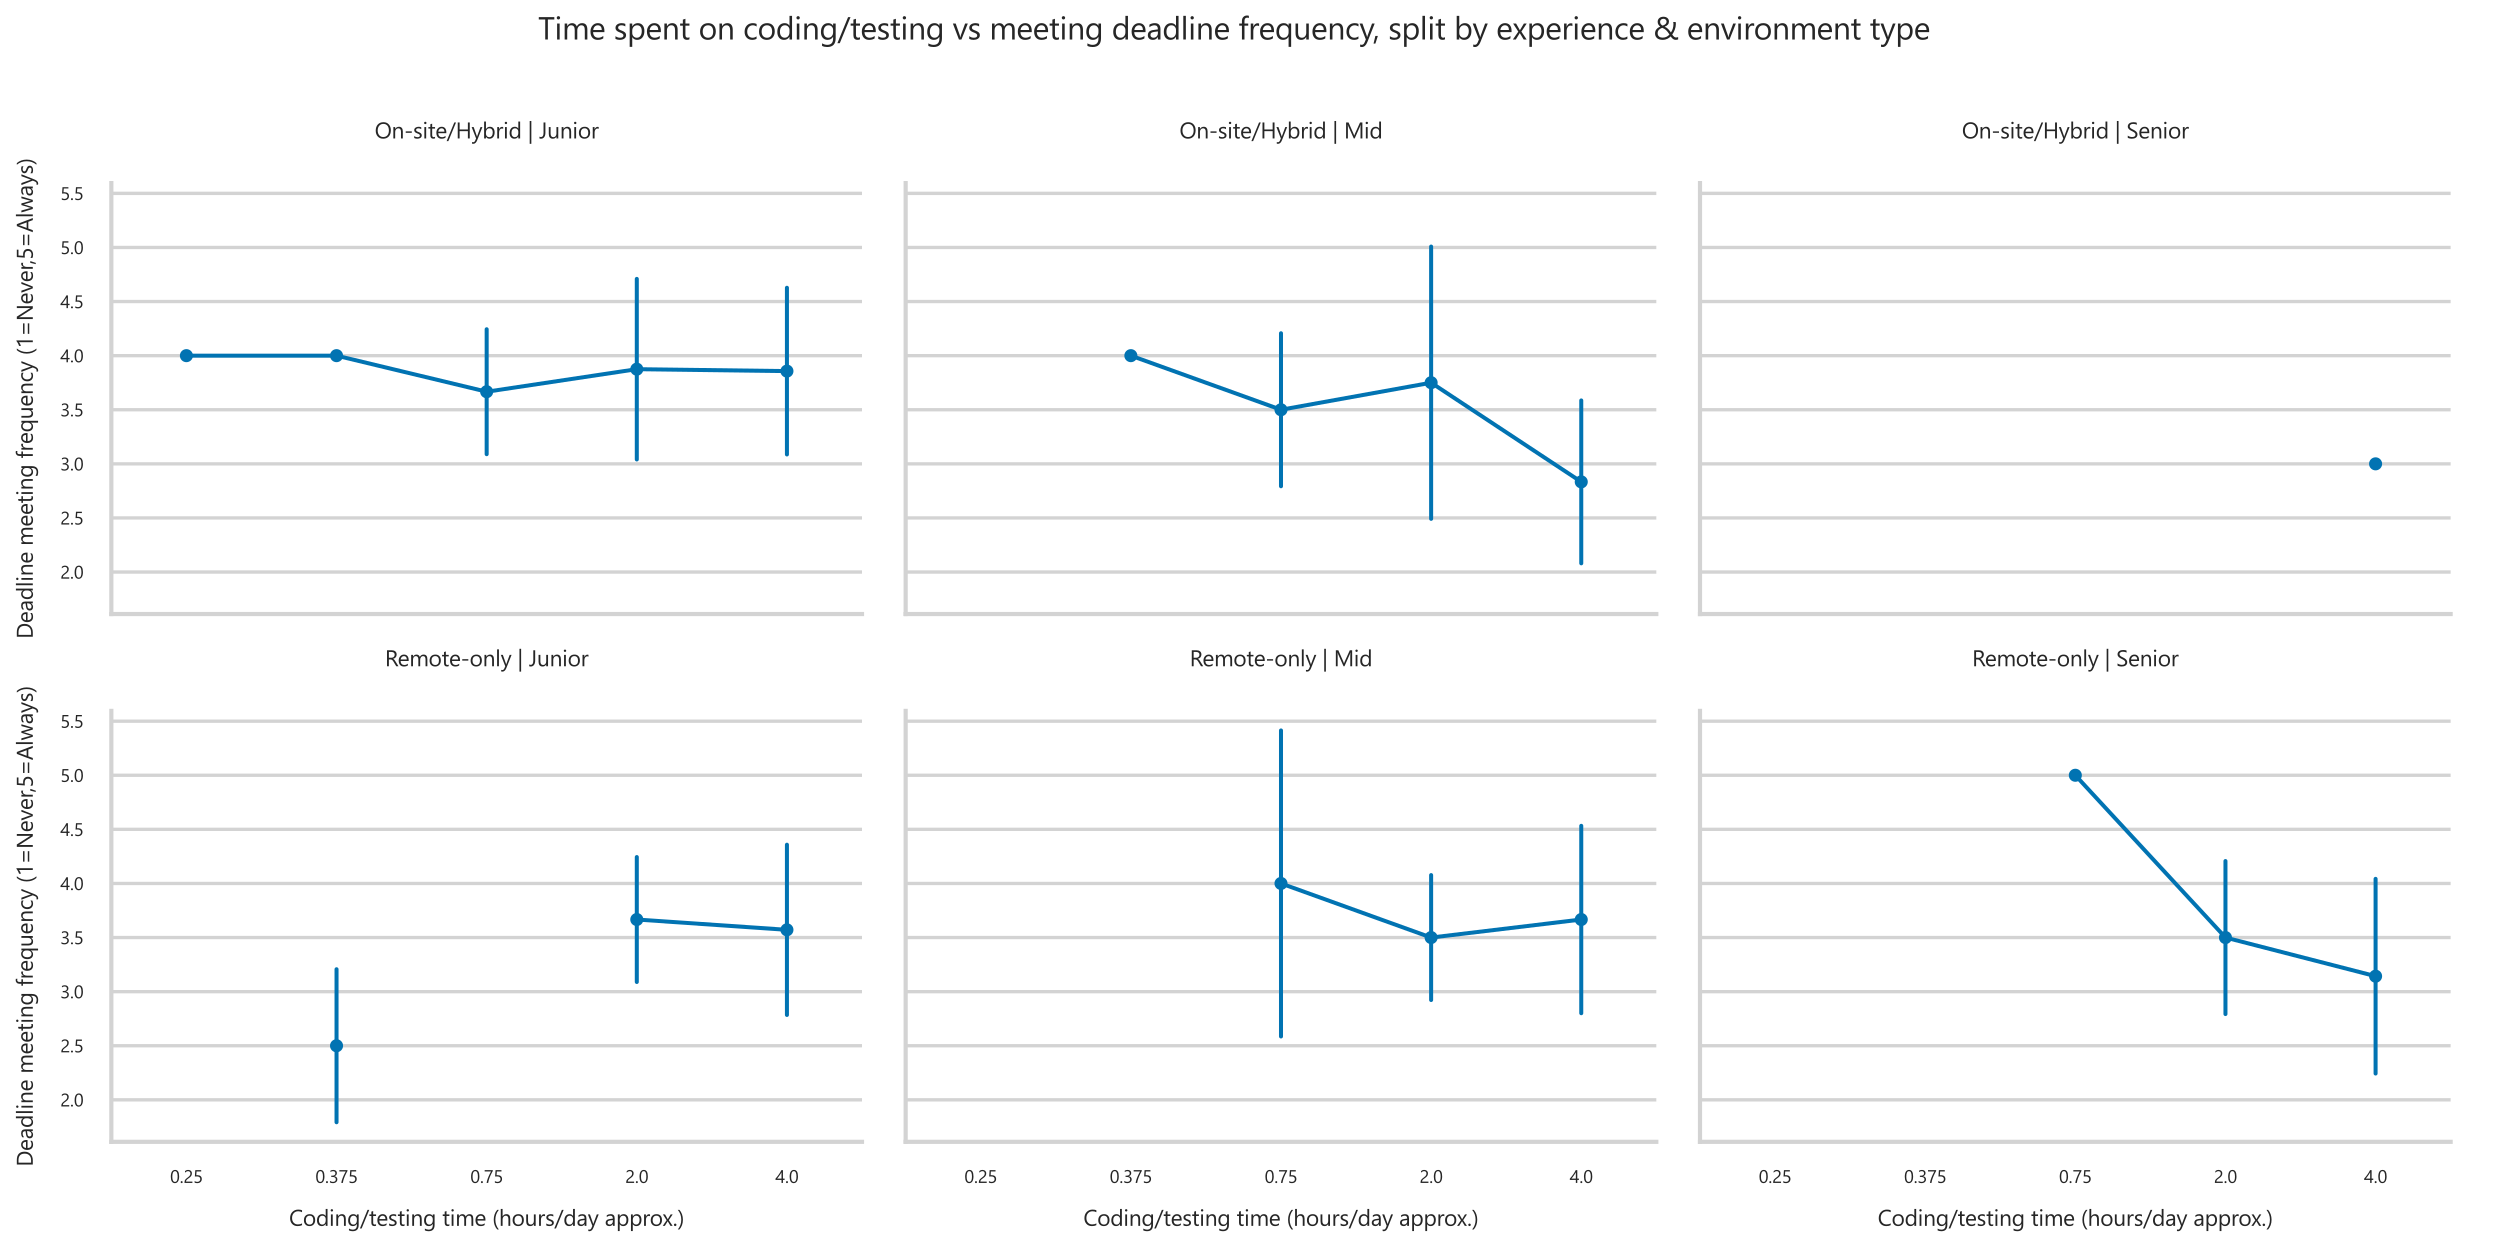 <?xml version="1.0" encoding="utf-8" standalone="no"?>
<!DOCTYPE svg PUBLIC "-//W3C//DTD SVG 1.1//EN"
  "http://www.w3.org/Graphics/SVG/1.1/DTD/svg11.dtd">
<svg xmlns:xlink="http://www.w3.org/1999/xlink" width="1120.959pt" height="559.199pt" viewBox="0 0 1120.959 559.199" xmlns="http://www.w3.org/2000/svg" version="1.1">
 <defs>
  <style type="text/css">*{stroke-linejoin: round; stroke-linecap: butt}</style>
 </defs>
 <g id="figure_1">
  <g id="patch_1">
   <path d="M 0 559.199 
L 1120.959 559.199 
L 1120.959 0 
L 0 0 
L 0 559.199 
z
" style="fill: none"/>
  </g>
  <g id="axes_1">
   <g id="patch_2">
    <path d="M 49.922 275.321 
L 386.504 275.321 
L 386.504 82.08 
L 49.922 82.08 
L 49.922 275.321 
z
" style="fill: none"/>
   </g>
   <g id="matplotlib.axis_1">
    <g id="xtick_1"/>
    <g id="xtick_2"/>
    <g id="xtick_3"/>
    <g id="xtick_4"/>
    <g id="xtick_5"/>
   </g>
   <g id="matplotlib.axis_2">
    <g id="ytick_1">
     <g id="line2d_1">
      <path d="M 49.922 256.491 
L 386.504 256.491 
" clip-path="url(#p5ef9786ce3)" style="fill: none; stroke: #d3d3d3; stroke-width: 1.5; stroke-linecap: round"/>
     </g>
     <g id="text_1">
      <!-- 2.0 -->
      <g style="fill: #262626" transform="translate(27.062 259.452) scale(0.08 -0.08)">
       <defs>
        <path id="SegoeUI-32" d="M 2413 3306 
Q 2413 3513 2348 3666 
Q 2284 3819 2173 3920 
Q 2063 4022 1913 4072 
Q 1763 4122 1588 4122 
Q 1438 4122 1294 4081 
Q 1150 4041 1014 3969 
Q 878 3897 751 3797 
Q 625 3697 516 3575 
L 516 4125 
Q 731 4334 998 4445 
Q 1266 4556 1650 4556 
Q 1925 4556 2159 4476 
Q 2394 4397 2566 4244 
Q 2738 4091 2836 3866 
Q 2934 3641 2934 3350 
Q 2934 3084 2873 2868 
Q 2813 2653 2689 2462 
Q 2566 2272 2378 2097 
Q 2191 1922 1938 1741 
Q 1622 1516 1417 1356 
Q 1213 1197 1092 1058 
Q 972 919 923 780 
Q 875 641 875 459 
L 3106 459 
L 3106 0 
L 341 0 
L 341 222 
Q 341 509 403 728 
Q 466 947 609 1144 
Q 753 1341 986 1537 
Q 1219 1734 1556 1981 
Q 1800 2156 1964 2315 
Q 2128 2475 2228 2634 
Q 2328 2794 2370 2958 
Q 2413 3122 2413 3306 
z
" transform="scale(0.016)"/>
        <path id="SegoeUI-2e" d="M 697 -69 
Q 553 -69 451 34 
Q 350 138 350 281 
Q 350 425 451 529 
Q 553 634 697 634 
Q 844 634 947 529 
Q 1050 425 1050 281 
Q 1050 138 947 34 
Q 844 -69 697 -69 
z
" transform="scale(0.016)"/>
        <path id="SegoeUI-30" d="M 3188 2259 
Q 3188 1697 3086 1262 
Q 2984 828 2792 529 
Q 2600 231 2320 76 
Q 2041 -78 1684 -78 
Q 1347 -78 1083 70 
Q 819 219 637 503 
Q 456 788 362 1202 
Q 269 1616 269 2150 
Q 269 2738 367 3188 
Q 466 3638 656 3942 
Q 847 4247 1130 4401 
Q 1413 4556 1778 4556 
Q 3188 4556 3188 2259 
z
M 2663 2209 
Q 2663 4122 1753 4122 
Q 794 4122 794 2175 
Q 794 359 1734 359 
Q 2663 359 2663 2209 
z
" transform="scale(0.016)"/>
       </defs>
       <use xlink:href="#SegoeUI-32"/>
       <use xlink:href="#SegoeUI-2e" x="53.906"/>
       <use xlink:href="#SegoeUI-30" x="75.586"/>
      </g>
     </g>
    </g>
    <g id="ytick_2">
     <g id="line2d_2">
      <path d="M 49.922 232.235 
L 386.504 232.235 
" clip-path="url(#p5ef9786ce3)" style="fill: none; stroke: #d3d3d3; stroke-width: 1.5; stroke-linecap: round"/>
     </g>
     <g id="text_2">
      <!-- 2.5 -->
      <g style="fill: #262626" transform="translate(27.062 235.196) scale(0.08 -0.08)">
       <defs>
        <path id="SegoeUI-35" d="M 3028 1369 
Q 3028 1041 2915 775 
Q 2803 509 2595 318 
Q 2388 128 2094 25 
Q 1800 -78 1441 -78 
Q 816 -78 513 109 
L 513 653 
Q 969 359 1447 359 
Q 1691 359 1886 431 
Q 2081 503 2218 631 
Q 2356 759 2429 940 
Q 2503 1122 2503 1338 
Q 2503 1775 2209 2023 
Q 1916 2272 1356 2272 
Q 1266 2272 1166 2269 
Q 1066 2266 966 2261 
Q 866 2256 770 2250 
Q 675 2244 597 2234 
L 750 4481 
L 2822 4481 
L 2822 4019 
L 1194 4019 
L 1103 2703 
Q 1203 2709 1315 2714 
Q 1428 2719 1516 2719 
Q 1872 2719 2153 2625 
Q 2434 2531 2629 2357 
Q 2825 2184 2926 1932 
Q 3028 1681 3028 1369 
z
" transform="scale(0.016)"/>
       </defs>
       <use xlink:href="#SegoeUI-32"/>
       <use xlink:href="#SegoeUI-2e" x="53.906"/>
       <use xlink:href="#SegoeUI-35" x="75.586"/>
      </g>
     </g>
    </g>
    <g id="ytick_3">
     <g id="line2d_3">
      <path d="M 49.922 207.98 
L 386.504 207.98 
" clip-path="url(#p5ef9786ce3)" style="fill: none; stroke: #d3d3d3; stroke-width: 1.5; stroke-linecap: round"/>
     </g>
     <g id="text_3">
      <!-- 3.0 -->
      <g style="fill: #262626" transform="translate(27.062 210.941) scale(0.08 -0.08)">
       <defs>
        <path id="SegoeUI-33" d="M 2978 1269 
Q 2978 966 2864 717 
Q 2750 469 2542 292 
Q 2334 116 2043 19 
Q 1753 -78 1403 -78 
Q 763 -78 384 166 
L 384 716 
Q 838 359 1422 359 
Q 1656 359 1845 418 
Q 2034 478 2170 590 
Q 2306 703 2379 862 
Q 2453 1022 2453 1222 
Q 2453 2100 1203 2100 
L 831 2100 
L 831 2534 
L 1184 2534 
Q 2291 2534 2291 3359 
Q 2291 4122 1447 4122 
Q 972 4122 556 3803 
L 556 4300 
Q 984 4556 1575 4556 
Q 1856 4556 2084 4478 
Q 2313 4400 2475 4259 
Q 2638 4119 2727 3922 
Q 2816 3725 2816 3488 
Q 2816 2603 1922 2350 
L 1922 2338 
Q 2150 2313 2344 2227 
Q 2538 2141 2678 2003 
Q 2819 1866 2898 1680 
Q 2978 1494 2978 1269 
z
" transform="scale(0.016)"/>
       </defs>
       <use xlink:href="#SegoeUI-33"/>
       <use xlink:href="#SegoeUI-2e" x="53.906"/>
       <use xlink:href="#SegoeUI-30" x="75.586"/>
      </g>
     </g>
    </g>
    <g id="ytick_4">
     <g id="line2d_4">
      <path d="M 49.922 183.724 
L 386.504 183.724 
" clip-path="url(#p5ef9786ce3)" style="fill: none; stroke: #d3d3d3; stroke-width: 1.5; stroke-linecap: round"/>
     </g>
     <g id="text_4">
      <!-- 3.5 -->
      <g style="fill: #262626" transform="translate(27.062 186.685) scale(0.08 -0.08)">
       <use xlink:href="#SegoeUI-33"/>
       <use xlink:href="#SegoeUI-2e" x="53.906"/>
       <use xlink:href="#SegoeUI-35" x="75.586"/>
      </g>
     </g>
    </g>
    <g id="ytick_5">
     <g id="line2d_5">
      <path d="M 49.922 159.469 
L 386.504 159.469 
" clip-path="url(#p5ef9786ce3)" style="fill: none; stroke: #d3d3d3; stroke-width: 1.5; stroke-linecap: round"/>
     </g>
     <g id="text_5">
      <!-- 4.0 -->
      <g style="fill: #262626" transform="translate(27.062 162.43) scale(0.08 -0.08)">
       <defs>
        <path id="SegoeUI-34" d="M 2656 4481 
L 2656 1522 
L 3231 1522 
L 3231 1053 
L 2656 1053 
L 2656 0 
L 2150 0 
L 2150 1053 
L 44 1053 
L 44 1497 
Q 338 1828 638 2204 
Q 938 2581 1211 2968 
Q 1484 3356 1717 3742 
Q 1950 4128 2109 4481 
L 2656 4481 
z
M 622 1522 
L 2150 1522 
L 2150 3716 
Q 1916 3306 1706 2984 
Q 1497 2663 1308 2400 
Q 1119 2138 947 1925 
Q 775 1713 622 1522 
z
" transform="scale(0.016)"/>
       </defs>
       <use xlink:href="#SegoeUI-34"/>
       <use xlink:href="#SegoeUI-2e" x="53.906"/>
       <use xlink:href="#SegoeUI-30" x="75.586"/>
      </g>
     </g>
    </g>
    <g id="ytick_6">
     <g id="line2d_6">
      <path d="M 49.922 135.213 
L 386.504 135.213 
" clip-path="url(#p5ef9786ce3)" style="fill: none; stroke: #d3d3d3; stroke-width: 1.5; stroke-linecap: round"/>
     </g>
     <g id="text_6">
      <!-- 4.5 -->
      <g style="fill: #262626" transform="translate(27.062 138.174) scale(0.08 -0.08)">
       <use xlink:href="#SegoeUI-34"/>
       <use xlink:href="#SegoeUI-2e" x="53.906"/>
       <use xlink:href="#SegoeUI-35" x="75.586"/>
      </g>
     </g>
    </g>
    <g id="ytick_7">
     <g id="line2d_7">
      <path d="M 49.922 110.958 
L 386.504 110.958 
" clip-path="url(#p5ef9786ce3)" style="fill: none; stroke: #d3d3d3; stroke-width: 1.5; stroke-linecap: round"/>
     </g>
     <g id="text_7">
      <!-- 5.0 -->
      <g style="fill: #262626" transform="translate(27.062 113.919) scale(0.08 -0.08)">
       <use xlink:href="#SegoeUI-35"/>
       <use xlink:href="#SegoeUI-2e" x="53.906"/>
       <use xlink:href="#SegoeUI-30" x="75.586"/>
      </g>
     </g>
    </g>
    <g id="ytick_8">
     <g id="line2d_8">
      <path d="M 49.922 86.702 
L 386.504 86.702 
" clip-path="url(#p5ef9786ce3)" style="fill: none; stroke: #d3d3d3; stroke-width: 1.5; stroke-linecap: round"/>
     </g>
     <g id="text_8">
      <!-- 5.5 -->
      <g style="fill: #262626" transform="translate(27.062 89.663) scale(0.08 -0.08)">
       <use xlink:href="#SegoeUI-35"/>
       <use xlink:href="#SegoeUI-2e" x="53.906"/>
       <use xlink:href="#SegoeUI-35" x="75.586"/>
      </g>
     </g>
    </g>
    <g id="text_9">
     <!-- Deadline meeting frequency (1=Never,5=Always) -->
     <g style="fill: #262626" transform="translate(14.709 286.451) rotate(-90) scale(0.1 -0.1)">
      <defs>
       <path id="SegoeUI-44" d="M 588 0 
L 588 4481 
L 1825 4481 
Q 4194 4481 4194 2297 
Q 4194 1259 3536 629 
Q 2878 0 1775 0 
L 588 0 
z
M 1113 4006 
L 1113 475 
L 1781 475 
Q 2663 475 3153 947 
Q 3644 1419 3644 2284 
Q 3644 4006 1813 4006 
L 1113 4006 
z
" transform="scale(0.016)"/>
       <path id="SegoeUI-65" d="M 3091 1472 
L 831 1472 
Q 844 938 1119 647 
Q 1394 356 1875 356 
Q 2416 356 2869 713 
L 2869 231 
Q 2447 -75 1753 -75 
Q 1075 -75 687 361 
Q 300 797 300 1588 
Q 300 2334 723 2804 
Q 1147 3275 1775 3275 
Q 2403 3275 2747 2869 
Q 3091 2463 3091 1741 
L 3091 1472 
z
M 2566 1906 
Q 2563 2350 2352 2597 
Q 2141 2844 1766 2844 
Q 1403 2844 1150 2584 
Q 897 2325 838 1906 
L 2566 1906 
z
" transform="scale(0.016)"/>
       <path id="SegoeUI-61" d="M 2809 0 
L 2297 0 
L 2297 500 
L 2284 500 
Q 1950 -75 1300 -75 
Q 822 -75 551 178 
Q 281 431 281 850 
Q 281 1747 1338 1894 
L 2297 2028 
Q 2297 2844 1638 2844 
Q 1059 2844 594 2450 
L 594 2975 
Q 1066 3275 1681 3275 
Q 2809 3275 2809 2081 
L 2809 0 
z
M 2297 1619 
L 1525 1513 
Q 1169 1463 987 1336 
Q 806 1209 806 888 
Q 806 653 973 504 
Q 1141 356 1419 356 
Q 1800 356 2048 623 
Q 2297 891 2297 1300 
L 2297 1619 
z
" transform="scale(0.016)"/>
       <path id="SegoeUI-64" d="M 3250 0 
L 2738 0 
L 2738 544 
L 2725 544 
Q 2369 -75 1625 -75 
Q 1022 -75 661 354 
Q 300 784 300 1525 
Q 300 2319 700 2797 
Q 1100 3275 1766 3275 
Q 2425 3275 2725 2756 
L 2738 2756 
L 2738 4738 
L 3250 4738 
L 3250 0 
z
M 2738 1447 
L 2738 1919 
Q 2738 2306 2481 2575 
Q 2225 2844 1831 2844 
Q 1363 2844 1094 2500 
Q 825 2156 825 1550 
Q 825 997 1083 676 
Q 1341 356 1775 356 
Q 2203 356 2470 665 
Q 2738 975 2738 1447 
z
" transform="scale(0.016)"/>
       <path id="SegoeUI-6c" d="M 1031 0 
L 519 0 
L 519 4738 
L 1031 4738 
L 1031 0 
z
" transform="scale(0.016)"/>
       <path id="SegoeUI-69" d="M 781 4013 
Q 644 4013 547 4106 
Q 450 4200 450 4344 
Q 450 4488 547 4583 
Q 644 4678 781 4678 
Q 922 4678 1020 4583 
Q 1119 4488 1119 4344 
Q 1119 4206 1020 4109 
Q 922 4013 781 4013 
z
M 1031 0 
L 519 0 
L 519 3200 
L 1031 3200 
L 1031 0 
z
" transform="scale(0.016)"/>
       <path id="SegoeUI-6e" d="M 3175 0 
L 2663 0 
L 2663 1825 
Q 2663 2844 1919 2844 
Q 1534 2844 1282 2555 
Q 1031 2266 1031 1825 
L 1031 0 
L 519 0 
L 519 3200 
L 1031 3200 
L 1031 2669 
L 1044 2669 
Q 1406 3275 2094 3275 
Q 2619 3275 2897 2936 
Q 3175 2597 3175 1956 
L 3175 0 
z
" transform="scale(0.016)"/>
       <path id="SegoeUI-20" transform="scale(0.016)"/>
       <path id="SegoeUI-6d" d="M 5063 0 
L 4550 0 
L 4550 1838 
Q 4550 2369 4386 2606 
Q 4222 2844 3834 2844 
Q 3506 2844 3276 2544 
Q 3047 2244 3047 1825 
L 3047 0 
L 2534 0 
L 2534 1900 
Q 2534 2844 1806 2844 
Q 1469 2844 1250 2561 
Q 1031 2278 1031 1825 
L 1031 0 
L 519 0 
L 519 3200 
L 1031 3200 
L 1031 2694 
L 1044 2694 
Q 1384 3275 2038 3275 
Q 2366 3275 2609 3092 
Q 2853 2909 2944 2613 
Q 3300 3275 4006 3275 
Q 5063 3275 5063 1972 
L 5063 0 
z
" transform="scale(0.016)"/>
       <path id="SegoeUI-74" d="M 2003 31 
Q 1822 -69 1525 -69 
Q 684 -69 684 869 
L 684 2763 
L 134 2763 
L 134 3200 
L 684 3200 
L 684 3981 
L 1197 4147 
L 1197 3200 
L 2003 3200 
L 2003 2763 
L 1197 2763 
L 1197 959 
Q 1197 638 1306 500 
Q 1416 363 1669 363 
Q 1863 363 2003 469 
L 2003 31 
z
" transform="scale(0.016)"/>
       <path id="SegoeUI-67" d="M 3250 256 
Q 3250 -1506 1563 -1506 
Q 969 -1506 525 -1281 
L 525 -769 
Q 1066 -1069 1556 -1069 
Q 2738 -1069 2738 188 
L 2738 538 
L 2725 538 
Q 2359 -75 1625 -75 
Q 1028 -75 664 351 
Q 300 778 300 1497 
Q 300 2313 692 2794 
Q 1084 3275 1766 3275 
Q 2413 3275 2725 2756 
L 2738 2756 
L 2738 3200 
L 3250 3200 
L 3250 256 
z
M 2738 1447 
L 2738 1919 
Q 2738 2300 2480 2572 
Q 2222 2844 1838 2844 
Q 1363 2844 1094 2498 
Q 825 2153 825 1531 
Q 825 997 1083 676 
Q 1341 356 1766 356 
Q 2197 356 2467 662 
Q 2738 969 2738 1447 
z
" transform="scale(0.016)"/>
       <path id="SegoeUI-66" d="M 2100 4288 
Q 1950 4372 1759 4372 
Q 1222 4372 1222 3694 
L 1222 3200 
L 1972 3200 
L 1972 2763 
L 1222 2763 
L 1222 0 
L 713 0 
L 713 2763 
L 166 2763 
L 166 3200 
L 713 3200 
L 713 3719 
Q 713 4222 1003 4514 
Q 1294 4806 1728 4806 
Q 1963 4806 2100 4750 
L 2100 4288 
z
" transform="scale(0.016)"/>
       <path id="SegoeUI-72" d="M 2188 2681 
Q 2053 2784 1800 2784 
Q 1472 2784 1251 2475 
Q 1031 2166 1031 1631 
L 1031 0 
L 519 0 
L 519 3200 
L 1031 3200 
L 1031 2541 
L 1044 2541 
Q 1153 2878 1378 3067 
Q 1603 3256 1881 3256 
Q 2081 3256 2188 3213 
L 2188 2681 
z
" transform="scale(0.016)"/>
       <path id="SegoeUI-71" d="M 3250 -1472 
L 2738 -1472 
L 2738 550 
L 2725 550 
Q 2391 -75 1631 -75 
Q 1028 -75 664 354 
Q 300 784 300 1525 
Q 300 2322 700 2798 
Q 1100 3275 1775 3275 
Q 2431 3275 2725 2756 
L 2738 2756 
L 2738 3200 
L 3250 3200 
L 3250 -1472 
z
M 2738 1441 
L 2738 1906 
Q 2738 2300 2480 2572 
Q 2222 2844 1825 2844 
Q 1363 2844 1094 2501 
Q 825 2159 825 1538 
Q 825 984 1084 670 
Q 1344 356 1753 356 
Q 2203 356 2470 664 
Q 2738 972 2738 1441 
z
" transform="scale(0.016)"/>
       <path id="SegoeUI-75" d="M 3106 0 
L 2594 0 
L 2594 506 
L 2581 506 
Q 2263 -75 1594 -75 
Q 450 -75 450 1288 
L 450 3200 
L 959 3200 
L 959 1369 
Q 959 356 1734 356 
Q 2109 356 2351 632 
Q 2594 909 2594 1356 
L 2594 3200 
L 3106 3200 
L 3106 0 
z
" transform="scale(0.016)"/>
       <path id="SegoeUI-63" d="M 2700 147 
Q 2331 -75 1825 -75 
Q 1141 -75 720 370 
Q 300 816 300 1525 
Q 300 2316 753 2795 
Q 1206 3275 1963 3275 
Q 2384 3275 2706 3119 
L 2706 2594 
Q 2350 2844 1944 2844 
Q 1453 2844 1139 2492 
Q 825 2141 825 1569 
Q 825 1006 1120 681 
Q 1416 356 1913 356 
Q 2331 356 2700 634 
L 2700 147 
z
" transform="scale(0.016)"/>
       <path id="SegoeUI-79" d="M 3066 3200 
L 1594 -513 
Q 1200 -1506 488 -1506 
Q 288 -1506 153 -1466 
L 153 -1006 
Q 319 -1063 456 -1063 
Q 844 -1063 1038 -600 
L 1294 6 
L 44 3200 
L 613 3200 
L 1478 738 
Q 1494 691 1544 494 
L 1563 494 
Q 1578 569 1625 731 
L 2534 3200 
L 3066 3200 
z
" transform="scale(0.016)"/>
       <path id="SegoeUI-28" d="M 1863 -1019 
L 1406 -1019 
Q 438 88 438 1709 
Q 438 3338 1406 4481 
L 1869 4481 
Q 888 3294 888 1716 
Q 888 150 1863 -1019 
z
" transform="scale(0.016)"/>
       <path id="SegoeUI-31" d="M 2263 0 
L 1750 0 
L 1750 3872 
Q 1691 3813 1577 3736 
Q 1463 3659 1320 3584 
Q 1178 3509 1020 3443 
Q 863 3378 713 3341 
L 713 3859 
Q 881 3906 1070 3986 
Q 1259 4066 1442 4164 
Q 1625 4263 1787 4370 
Q 1950 4478 2069 4581 
L 2263 4581 
L 2263 0 
z
" transform="scale(0.016)"/>
       <path id="SegoeUI-3d" d="M 3663 2325 
L 725 2325 
L 725 2738 
L 3663 2738 
L 3663 2325 
z
M 3663 994 
L 725 994 
L 725 1406 
L 3663 1406 
L 3663 994 
z
" transform="scale(0.016)"/>
       <path id="SegoeUI-4e" d="M 4200 0 
L 3556 0 
L 1250 3572 
Q 1163 3706 1106 3853 
L 1088 3853 
Q 1113 3709 1113 3238 
L 1113 0 
L 588 0 
L 588 4481 
L 1269 4481 
L 3513 966 
Q 3653 747 3694 666 
L 3706 666 
Q 3675 859 3675 1325 
L 3675 4481 
L 4200 4481 
L 4200 0 
z
" transform="scale(0.016)"/>
       <path id="SegoeUI-76" d="M 3034 3200 
L 1759 0 
L 1256 0 
L 44 3200 
L 606 3200 
L 1419 875 
Q 1509 619 1531 428 
L 1544 428 
Q 1575 669 1644 863 
L 2494 3200 
L 3034 3200 
z
" transform="scale(0.016)"/>
       <path id="SegoeUI-2c" d="M 988 713 
L 488 -825 
L 122 -825 
L 488 713 
L 988 713 
z
" transform="scale(0.016)"/>
       <path id="SegoeUI-41" d="M 4056 0 
L 3475 0 
L 3000 1256 
L 1100 1256 
L 653 0 
L 69 0 
L 1788 4481 
L 2331 4481 
L 4056 0 
z
M 2828 1728 
L 2125 3638 
Q 2091 3731 2056 3938 
L 2044 3938 
Q 2013 3747 1972 3638 
L 1275 1728 
L 2828 1728 
z
" transform="scale(0.016)"/>
       <path id="SegoeUI-77" d="M 4550 3200 
L 3591 0 
L 3059 0 
L 2400 2291 
Q 2363 2422 2350 2588 
L 2338 2588 
Q 2328 2475 2272 2297 
L 1556 0 
L 1044 0 
L 75 3200 
L 613 3200 
L 1275 794 
Q 1306 684 1319 506 
L 1344 506 
Q 1353 644 1400 800 
L 2138 3200 
L 2606 3200 
L 3269 788 
Q 3300 672 3316 500 
L 3341 500 
Q 3347 622 3394 788 
L 4044 3200 
L 4550 3200 
z
" transform="scale(0.016)"/>
       <path id="SegoeUI-73" d="M 325 116 
L 325 666 
Q 744 356 1247 356 
Q 1922 356 1922 806 
Q 1922 934 1864 1023 
Q 1806 1113 1707 1181 
Q 1609 1250 1476 1304 
Q 1344 1359 1191 1419 
Q 978 1503 817 1589 
Q 656 1675 548 1783 
Q 441 1891 386 2028 
Q 331 2166 331 2350 
Q 331 2575 434 2748 
Q 538 2922 709 3039 
Q 881 3156 1101 3215 
Q 1322 3275 1556 3275 
Q 1972 3275 2300 3131 
L 2300 2613 
Q 1947 2844 1488 2844 
Q 1344 2844 1228 2811 
Q 1113 2778 1030 2718 
Q 947 2659 901 2576 
Q 856 2494 856 2394 
Q 856 2269 901 2184 
Q 947 2100 1034 2034 
Q 1122 1969 1247 1916 
Q 1372 1863 1531 1800 
Q 1744 1719 1912 1633 
Q 2081 1547 2200 1439 
Q 2319 1331 2383 1190 
Q 2447 1050 2447 856 
Q 2447 619 2342 444 
Q 2238 269 2063 153 
Q 1888 38 1659 -18 
Q 1431 -75 1181 -75 
Q 688 -75 325 116 
z
" transform="scale(0.016)"/>
       <path id="SegoeUI-29" d="M 531 -1019 
L 75 -1019 
Q 1050 150 1050 1716 
Q 1050 3294 69 4481 
L 531 4481 
Q 1506 3338 1506 1709 
Q 1506 88 531 -1019 
z
" transform="scale(0.016)"/>
      </defs>
      <use xlink:href="#SegoeUI-44"/>
      <use xlink:href="#SegoeUI-65" x="70.117"/>
      <use xlink:href="#SegoeUI-61" x="122.412"/>
      <use xlink:href="#SegoeUI-64" x="173.291"/>
      <use xlink:href="#SegoeUI-6c" x="232.178"/>
      <use xlink:href="#SegoeUI-69" x="256.396"/>
      <use xlink:href="#SegoeUI-6e" x="280.615"/>
      <use xlink:href="#SegoeUI-65" x="337.207"/>
      <use xlink:href="#SegoeUI-20" x="389.502"/>
      <use xlink:href="#SegoeUI-6d" x="416.895"/>
      <use xlink:href="#SegoeUI-65" x="503.027"/>
      <use xlink:href="#SegoeUI-65" x="555.322"/>
      <use xlink:href="#SegoeUI-74" x="607.617"/>
      <use xlink:href="#SegoeUI-69" x="641.504"/>
      <use xlink:href="#SegoeUI-6e" x="665.723"/>
      <use xlink:href="#SegoeUI-67" x="722.314"/>
      <use xlink:href="#SegoeUI-20" x="781.201"/>
      <use xlink:href="#SegoeUI-66" x="808.594"/>
      <use xlink:href="#SegoeUI-72" x="839.893"/>
      <use xlink:href="#SegoeUI-65" x="873.283"/>
      <use xlink:href="#SegoeUI-71" x="925.578"/>
      <use xlink:href="#SegoeUI-75" x="984.465"/>
      <use xlink:href="#SegoeUI-65" x="1041.057"/>
      <use xlink:href="#SegoeUI-6e" x="1093.352"/>
      <use xlink:href="#SegoeUI-63" x="1149.943"/>
      <use xlink:href="#SegoeUI-79" x="1196.135"/>
      <use xlink:href="#SegoeUI-20" x="1244.523"/>
      <use xlink:href="#SegoeUI-28" x="1271.916"/>
      <use xlink:href="#SegoeUI-31" x="1302.092"/>
      <use xlink:href="#SegoeUI-3d" x="1355.998"/>
      <use xlink:href="#SegoeUI-4e" x="1424.406"/>
      <use xlink:href="#SegoeUI-65" x="1499.211"/>
      <use xlink:href="#SegoeUI-76" x="1551.506"/>
      <use xlink:href="#SegoeUI-65" x="1598.781"/>
      <use xlink:href="#SegoeUI-72" x="1651.076"/>
      <use xlink:href="#SegoeUI-2c" x="1678.092"/>
      <use xlink:href="#SegoeUI-35" x="1699.771"/>
      <use xlink:href="#SegoeUI-3d" x="1753.678"/>
      <use xlink:href="#SegoeUI-41" x="1822.086"/>
      <use xlink:href="#SegoeUI-6c" x="1886.588"/>
      <use xlink:href="#SegoeUI-77" x="1910.807"/>
      <use xlink:href="#SegoeUI-61" x="1983.072"/>
      <use xlink:href="#SegoeUI-79" x="2033.951"/>
      <use xlink:href="#SegoeUI-73" x="2082.34"/>
      <use xlink:href="#SegoeUI-29" x="2124.771"/>
     </g>
    </g>
   </g>
   <g id="line2d_9">
    <path d="M 83.581 159.469 
L 150.897 159.469 
L 218.213 175.639 
L 285.53 165.533 
L 352.846 166.399 
" clip-path="url(#p5ef9786ce3)" style="fill: none; stroke: #0173b2; stroke-width: 1.8; stroke-linecap: round"/>
    <defs>
     <path id="m88b0dbf342" d="M 0 2.256 
C 0.598 2.256 1.172 2.018 1.595 1.595 
C 2.018 1.172 2.256 0.598 2.256 0 
C 2.256 -0.598 2.018 -1.172 1.595 -1.595 
C 1.172 -2.018 0.598 -2.256 0 -2.256 
C -0.598 -2.256 -1.172 -2.018 -1.595 -1.595 
C -2.018 -1.172 -2.256 -0.598 -2.256 0 
C -2.256 0.598 -2.018 1.172 -1.595 1.595 
C -1.172 2.018 -0.598 2.256 0 2.256 
z
" style="stroke: #0173b2; stroke-width: 1.35"/>
    </defs>
    <g clip-path="url(#p5ef9786ce3)">
     <use xlink:href="#m88b0dbf342" x="83.581" y="159.469" style="fill: #0173b2; stroke: #0173b2; stroke-width: 1.35"/>
     <use xlink:href="#m88b0dbf342" x="150.897" y="159.469" style="fill: #0173b2; stroke: #0173b2; stroke-width: 1.35"/>
     <use xlink:href="#m88b0dbf342" x="218.213" y="175.639" style="fill: #0173b2; stroke: #0173b2; stroke-width: 1.35"/>
     <use xlink:href="#m88b0dbf342" x="285.53" y="165.533" style="fill: #0173b2; stroke: #0173b2; stroke-width: 1.35"/>
     <use xlink:href="#m88b0dbf342" x="352.846" y="166.399" style="fill: #0173b2; stroke: #0173b2; stroke-width: 1.35"/>
    </g>
   </g>
   <g id="line2d_10">
    <path clip-path="url(#p5ef9786ce3)" style="fill: none; stroke: #0173b2; stroke-width: 1.8; stroke-linecap: round"/>
   </g>
   <g id="line2d_11">
    <path d="M 150.897 159.469 
L 150.897 159.469 
" clip-path="url(#p5ef9786ce3)" style="fill: none; stroke: #0173b2; stroke-width: 1.8; stroke-linecap: round"/>
   </g>
   <g id="line2d_12">
    <path d="M 218.213 203.647 
L 218.213 147.631 
" clip-path="url(#p5ef9786ce3)" style="fill: none; stroke: #0173b2; stroke-width: 1.8; stroke-linecap: round"/>
   </g>
   <g id="line2d_13">
    <path d="M 285.53 206.016 
L 285.53 125.049 
" clip-path="url(#p5ef9786ce3)" style="fill: none; stroke: #0173b2; stroke-width: 1.8; stroke-linecap: round"/>
   </g>
   <g id="line2d_14">
    <path d="M 352.846 203.768 
L 352.846 129.029 
" clip-path="url(#p5ef9786ce3)" style="fill: none; stroke: #0173b2; stroke-width: 1.8; stroke-linecap: round"/>
   </g>
   <g id="patch_3">
    <path d="M 49.922 275.321 
L 49.922 82.08 
" style="fill: none; stroke: #d3d3d3; stroke-width: 1.875; stroke-linejoin: miter; stroke-linecap: square"/>
   </g>
   <g id="patch_4">
    <path d="M 49.922 275.321 
L 386.504 275.321 
" style="fill: none; stroke: #d3d3d3; stroke-width: 1.875; stroke-linejoin: miter; stroke-linecap: square"/>
   </g>
   <g id="text_10">
    <!-- On-site/Hybrid | Junior -->
    <g style="fill: #262626" transform="translate(168.001 62.08) scale(0.1 -0.1)">
     <defs>
      <path id="SegoeUI-4f" d="M 2394 -75 
Q 1441 -75 867 553 
Q 294 1181 294 2188 
Q 294 3269 878 3912 
Q 1463 4556 2469 4556 
Q 3397 4556 3964 3931 
Q 4531 3306 4531 2297 
Q 4531 1200 3950 562 
Q 3369 -75 2394 -75 
z
M 2431 4081 
Q 1725 4081 1284 3572 
Q 844 3063 844 2234 
Q 844 1406 1273 901 
Q 1703 397 2394 397 
Q 3131 397 3556 878 
Q 3981 1359 3981 2225 
Q 3981 3113 3568 3597 
Q 3156 4081 2431 4081 
z
" transform="scale(0.016)"/>
      <path id="SegoeUI-2d" d="M 2156 1581 
L 450 1581 
L 450 1984 
L 2156 1984 
L 2156 1581 
z
" transform="scale(0.016)"/>
      <path id="SegoeUI-2f" d="M 2541 4481 
L 391 -744 
L -88 -744 
L 2056 4481 
L 2541 4481 
z
" transform="scale(0.016)"/>
      <path id="SegoeUI-48" d="M 3956 0 
L 3431 0 
L 3431 2044 
L 1113 2044 
L 1113 0 
L 588 0 
L 588 4481 
L 1113 4481 
L 1113 2516 
L 3431 2516 
L 3431 4481 
L 3956 4481 
L 3956 0 
z
" transform="scale(0.016)"/>
      <path id="SegoeUI-62" d="M 1044 463 
L 1031 463 
L 1031 0 
L 519 0 
L 519 4738 
L 1031 4738 
L 1031 2638 
L 1044 2638 
Q 1422 3275 2150 3275 
Q 2766 3275 3114 2845 
Q 3463 2416 3463 1694 
Q 3463 891 3072 408 
Q 2681 -75 2003 -75 
Q 1369 -75 1044 463 
z
M 1031 1753 
L 1031 1306 
Q 1031 909 1289 632 
Q 1547 356 1944 356 
Q 2409 356 2673 712 
Q 2938 1069 2938 1703 
Q 2938 2238 2691 2541 
Q 2444 2844 2022 2844 
Q 1575 2844 1303 2533 
Q 1031 2222 1031 1753 
z
" transform="scale(0.016)"/>
      <path id="SegoeUI-7c" d="M 1000 -1506 
L 538 -1506 
L 538 4894 
L 1000 4894 
L 1000 -1506 
z
" transform="scale(0.016)"/>
      <path id="SegoeUI-4a" d="M 1734 1606 
Q 1734 809 1396 367 
Q 1059 -75 494 -75 
Q 231 -75 63 0 
L 63 519 
Q 231 397 500 397 
Q 1209 397 1209 1600 
L 1209 4481 
L 1734 4481 
L 1734 1606 
z
" transform="scale(0.016)"/>
      <path id="SegoeUI-6f" d="M 1856 -75 
Q 1147 -75 723 373 
Q 300 822 300 1563 
Q 300 2369 740 2822 
Q 1181 3275 1931 3275 
Q 2647 3275 3048 2834 
Q 3450 2394 3450 1613 
Q 3450 847 3017 386 
Q 2584 -75 1856 -75 
z
M 1894 2844 
Q 1400 2844 1112 2508 
Q 825 2172 825 1581 
Q 825 1013 1115 684 
Q 1406 356 1894 356 
Q 2391 356 2658 678 
Q 2925 1000 2925 1594 
Q 2925 2194 2658 2519 
Q 2391 2844 1894 2844 
z
" transform="scale(0.016)"/>
     </defs>
     <use xlink:href="#SegoeUI-4f"/>
     <use xlink:href="#SegoeUI-6e" x="75.391"/>
     <use xlink:href="#SegoeUI-2d" x="131.982"/>
     <use xlink:href="#SegoeUI-73" x="171.973"/>
     <use xlink:href="#SegoeUI-69" x="214.404"/>
     <use xlink:href="#SegoeUI-74" x="238.623"/>
     <use xlink:href="#SegoeUI-65" x="271.76"/>
     <use xlink:href="#SegoeUI-2f" x="324.055"/>
     <use xlink:href="#SegoeUI-48" x="363.02"/>
     <use xlink:href="#SegoeUI-79" x="434.016"/>
     <use xlink:href="#SegoeUI-62" x="482.404"/>
     <use xlink:href="#SegoeUI-72" x="541.193"/>
     <use xlink:href="#SegoeUI-69" x="575.959"/>
     <use xlink:href="#SegoeUI-64" x="600.178"/>
     <use xlink:href="#SegoeUI-20" x="659.064"/>
     <use xlink:href="#SegoeUI-7c" x="686.457"/>
     <use xlink:href="#SegoeUI-20" x="710.383"/>
     <use xlink:href="#SegoeUI-4a" x="737.775"/>
     <use xlink:href="#SegoeUI-75" x="773.469"/>
     <use xlink:href="#SegoeUI-6e" x="830.061"/>
     <use xlink:href="#SegoeUI-69" x="886.652"/>
     <use xlink:href="#SegoeUI-6f" x="910.871"/>
     <use xlink:href="#SegoeUI-72" x="969.465"/>
    </g>
   </g>
  </g>
  <g id="axes_2">
   <g id="patch_5">
    <path d="M 406.086 275.321 
L 742.668 275.321 
L 742.668 82.08 
L 406.086 82.08 
L 406.086 275.321 
z
" style="fill: none"/>
   </g>
   <g id="matplotlib.axis_3">
    <g id="xtick_6"/>
    <g id="xtick_7"/>
    <g id="xtick_8"/>
    <g id="xtick_9"/>
    <g id="xtick_10"/>
   </g>
   <g id="matplotlib.axis_4">
    <g id="ytick_9">
     <g id="line2d_15">
      <path d="M 406.086 256.491 
L 742.668 256.491 
" clip-path="url(#p11ce212321)" style="fill: none; stroke: #d3d3d3; stroke-width: 1.5; stroke-linecap: round"/>
     </g>
    </g>
    <g id="ytick_10">
     <g id="line2d_16">
      <path d="M 406.086 232.235 
L 742.668 232.235 
" clip-path="url(#p11ce212321)" style="fill: none; stroke: #d3d3d3; stroke-width: 1.5; stroke-linecap: round"/>
     </g>
    </g>
    <g id="ytick_11">
     <g id="line2d_17">
      <path d="M 406.086 207.98 
L 742.668 207.98 
" clip-path="url(#p11ce212321)" style="fill: none; stroke: #d3d3d3; stroke-width: 1.5; stroke-linecap: round"/>
     </g>
    </g>
    <g id="ytick_12">
     <g id="line2d_18">
      <path d="M 406.086 183.724 
L 742.668 183.724 
" clip-path="url(#p11ce212321)" style="fill: none; stroke: #d3d3d3; stroke-width: 1.5; stroke-linecap: round"/>
     </g>
    </g>
    <g id="ytick_13">
     <g id="line2d_19">
      <path d="M 406.086 159.469 
L 742.668 159.469 
" clip-path="url(#p11ce212321)" style="fill: none; stroke: #d3d3d3; stroke-width: 1.5; stroke-linecap: round"/>
     </g>
    </g>
    <g id="ytick_14">
     <g id="line2d_20">
      <path d="M 406.086 135.213 
L 742.668 135.213 
" clip-path="url(#p11ce212321)" style="fill: none; stroke: #d3d3d3; stroke-width: 1.5; stroke-linecap: round"/>
     </g>
    </g>
    <g id="ytick_15">
     <g id="line2d_21">
      <path d="M 406.086 110.958 
L 742.668 110.958 
" clip-path="url(#p11ce212321)" style="fill: none; stroke: #d3d3d3; stroke-width: 1.5; stroke-linecap: round"/>
     </g>
    </g>
    <g id="ytick_16">
     <g id="line2d_22">
      <path d="M 406.086 86.702 
L 742.668 86.702 
" clip-path="url(#p11ce212321)" style="fill: none; stroke: #d3d3d3; stroke-width: 1.5; stroke-linecap: round"/>
     </g>
    </g>
   </g>
   <g id="line2d_23">
    <path d="M 507.06 159.469 
L 574.377 183.724 
L 641.693 171.596 
L 709.009 216.065 
" clip-path="url(#p11ce212321)" style="fill: none; stroke: #0173b2; stroke-width: 1.8; stroke-linecap: round"/>
    <g clip-path="url(#p11ce212321)">
     <use xlink:href="#m88b0dbf342" x="507.06" y="159.469" style="fill: #0173b2; stroke: #0173b2; stroke-width: 1.35"/>
     <use xlink:href="#m88b0dbf342" x="574.377" y="183.724" style="fill: #0173b2; stroke: #0173b2; stroke-width: 1.35"/>
     <use xlink:href="#m88b0dbf342" x="641.693" y="171.596" style="fill: #0173b2; stroke: #0173b2; stroke-width: 1.35"/>
     <use xlink:href="#m88b0dbf342" x="709.009" y="216.065" style="fill: #0173b2; stroke: #0173b2; stroke-width: 1.35"/>
    </g>
   </g>
   <g id="line2d_24">
    <path clip-path="url(#p11ce212321)" style="fill: none; stroke: #0173b2; stroke-width: 1.8; stroke-linecap: round"/>
   </g>
   <g id="line2d_25">
    <path clip-path="url(#p11ce212321)" style="fill: none; stroke: #0173b2; stroke-width: 1.8; stroke-linecap: round"/>
   </g>
   <g id="line2d_26">
    <path d="M 574.377 218.027 
L 574.377 149.422 
" clip-path="url(#p11ce212321)" style="fill: none; stroke: #0173b2; stroke-width: 1.8; stroke-linecap: round"/>
   </g>
   <g id="line2d_27">
    <path d="M 641.693 232.638 
L 641.693 110.555 
" clip-path="url(#p11ce212321)" style="fill: none; stroke: #0173b2; stroke-width: 1.8; stroke-linecap: round"/>
   </g>
   <g id="line2d_28">
    <path d="M 709.009 252.583 
L 709.009 179.547 
" clip-path="url(#p11ce212321)" style="fill: none; stroke: #0173b2; stroke-width: 1.8; stroke-linecap: round"/>
   </g>
   <g id="patch_6">
    <path d="M 406.086 275.321 
L 406.086 82.08 
" style="fill: none; stroke: #d3d3d3; stroke-width: 1.875; stroke-linejoin: miter; stroke-linecap: square"/>
   </g>
   <g id="patch_7">
    <path d="M 406.086 275.321 
L 742.668 275.321 
" style="fill: none; stroke: #d3d3d3; stroke-width: 1.875; stroke-linejoin: miter; stroke-linecap: square"/>
   </g>
   <g id="text_11">
    <!-- On-site/Hybrid | Mid -->
    <g style="fill: #262626" transform="translate(528.842 62.08) scale(0.1 -0.1)">
     <defs>
      <path id="SegoeUI-4d" d="M 5156 0 
L 4634 0 
L 4634 3006 
Q 4634 3363 4678 3878 
L 4666 3878 
Q 4591 3575 4531 3444 
L 3000 0 
L 2744 0 
L 1216 3419 
Q 1150 3569 1081 3878 
L 1069 3878 
Q 1094 3609 1094 3000 
L 1094 0 
L 588 0 
L 588 4481 
L 1281 4481 
L 2656 1356 
Q 2816 997 2863 819 
L 2881 819 
Q 3016 1188 3097 1369 
L 4500 4481 
L 5156 4481 
L 5156 0 
z
" transform="scale(0.016)"/>
     </defs>
     <use xlink:href="#SegoeUI-4f"/>
     <use xlink:href="#SegoeUI-6e" x="75.391"/>
     <use xlink:href="#SegoeUI-2d" x="131.982"/>
     <use xlink:href="#SegoeUI-73" x="171.973"/>
     <use xlink:href="#SegoeUI-69" x="214.404"/>
     <use xlink:href="#SegoeUI-74" x="238.623"/>
     <use xlink:href="#SegoeUI-65" x="271.76"/>
     <use xlink:href="#SegoeUI-2f" x="324.055"/>
     <use xlink:href="#SegoeUI-48" x="363.02"/>
     <use xlink:href="#SegoeUI-79" x="434.016"/>
     <use xlink:href="#SegoeUI-62" x="482.404"/>
     <use xlink:href="#SegoeUI-72" x="541.193"/>
     <use xlink:href="#SegoeUI-69" x="575.959"/>
     <use xlink:href="#SegoeUI-64" x="600.178"/>
     <use xlink:href="#SegoeUI-20" x="659.064"/>
     <use xlink:href="#SegoeUI-7c" x="686.457"/>
     <use xlink:href="#SegoeUI-20" x="710.383"/>
     <use xlink:href="#SegoeUI-4d" x="737.775"/>
     <use xlink:href="#SegoeUI-69" x="827.57"/>
     <use xlink:href="#SegoeUI-64" x="851.789"/>
    </g>
   </g>
  </g>
  <g id="axes_3">
   <g id="patch_8">
    <path d="M 762.249 275.321 
L 1098.831 275.321 
L 1098.831 82.08 
L 762.249 82.08 
L 762.249 275.321 
z
" style="fill: none"/>
   </g>
   <g id="matplotlib.axis_5">
    <g id="xtick_11"/>
    <g id="xtick_12"/>
    <g id="xtick_13"/>
    <g id="xtick_14"/>
    <g id="xtick_15"/>
   </g>
   <g id="matplotlib.axis_6">
    <g id="ytick_17">
     <g id="line2d_29">
      <path d="M 762.249 256.491 
L 1098.831 256.491 
" clip-path="url(#p293f3e9555)" style="fill: none; stroke: #d3d3d3; stroke-width: 1.5; stroke-linecap: round"/>
     </g>
    </g>
    <g id="ytick_18">
     <g id="line2d_30">
      <path d="M 762.249 232.235 
L 1098.831 232.235 
" clip-path="url(#p293f3e9555)" style="fill: none; stroke: #d3d3d3; stroke-width: 1.5; stroke-linecap: round"/>
     </g>
    </g>
    <g id="ytick_19">
     <g id="line2d_31">
      <path d="M 762.249 207.98 
L 1098.831 207.98 
" clip-path="url(#p293f3e9555)" style="fill: none; stroke: #d3d3d3; stroke-width: 1.5; stroke-linecap: round"/>
     </g>
    </g>
    <g id="ytick_20">
     <g id="line2d_32">
      <path d="M 762.249 183.724 
L 1098.831 183.724 
" clip-path="url(#p293f3e9555)" style="fill: none; stroke: #d3d3d3; stroke-width: 1.5; stroke-linecap: round"/>
     </g>
    </g>
    <g id="ytick_21">
     <g id="line2d_33">
      <path d="M 762.249 159.469 
L 1098.831 159.469 
" clip-path="url(#p293f3e9555)" style="fill: none; stroke: #d3d3d3; stroke-width: 1.5; stroke-linecap: round"/>
     </g>
    </g>
    <g id="ytick_22">
     <g id="line2d_34">
      <path d="M 762.249 135.213 
L 1098.831 135.213 
" clip-path="url(#p293f3e9555)" style="fill: none; stroke: #d3d3d3; stroke-width: 1.5; stroke-linecap: round"/>
     </g>
    </g>
    <g id="ytick_23">
     <g id="line2d_35">
      <path d="M 762.249 110.958 
L 1098.831 110.958 
" clip-path="url(#p293f3e9555)" style="fill: none; stroke: #d3d3d3; stroke-width: 1.5; stroke-linecap: round"/>
     </g>
    </g>
    <g id="ytick_24">
     <g id="line2d_36">
      <path d="M 762.249 86.702 
L 1098.831 86.702 
" clip-path="url(#p293f3e9555)" style="fill: none; stroke: #d3d3d3; stroke-width: 1.5; stroke-linecap: round"/>
     </g>
    </g>
   </g>
   <g id="line2d_37">
    <path d="M 1065.173 207.98 
" clip-path="url(#p293f3e9555)" style="fill: none; stroke: #0173b2; stroke-width: 1.8; stroke-linecap: round"/>
    <g clip-path="url(#p293f3e9555)">
     <use xlink:href="#m88b0dbf342" x="1065.173" y="207.98" style="fill: #0173b2; stroke: #0173b2; stroke-width: 1.35"/>
    </g>
   </g>
   <g id="line2d_38">
    <path clip-path="url(#p293f3e9555)" style="fill: none; stroke: #0173b2; stroke-width: 1.8; stroke-linecap: round"/>
   </g>
   <g id="line2d_39">
    <path clip-path="url(#p293f3e9555)" style="fill: none; stroke: #0173b2; stroke-width: 1.8; stroke-linecap: round"/>
   </g>
   <g id="line2d_40">
    <path clip-path="url(#p293f3e9555)" style="fill: none; stroke: #0173b2; stroke-width: 1.8; stroke-linecap: round"/>
   </g>
   <g id="line2d_41">
    <path clip-path="url(#p293f3e9555)" style="fill: none; stroke: #0173b2; stroke-width: 1.8; stroke-linecap: round"/>
   </g>
   <g id="line2d_42">
    <path clip-path="url(#p293f3e9555)" style="fill: none; stroke: #0173b2; stroke-width: 1.8; stroke-linecap: round"/>
   </g>
   <g id="patch_9">
    <path d="M 762.249 275.321 
L 762.249 82.08 
" style="fill: none; stroke: #d3d3d3; stroke-width: 1.875; stroke-linejoin: miter; stroke-linecap: square"/>
   </g>
   <g id="patch_10">
    <path d="M 762.249 275.321 
L 1098.831 275.321 
" style="fill: none; stroke: #d3d3d3; stroke-width: 1.875; stroke-linejoin: miter; stroke-linecap: square"/>
   </g>
   <g id="text_12">
    <!-- On-site/Hybrid | Senior -->
    <g style="fill: #262626" transform="translate(879.67 62.08) scale(0.1 -0.1)">
     <defs>
      <path id="SegoeUI-53" d="M 378 181 
L 378 800 
Q 484 706 632 631 
Q 781 556 945 504 
Q 1109 453 1275 425 
Q 1441 397 1581 397 
Q 2066 397 2305 576 
Q 2544 756 2544 1094 
Q 2544 1275 2464 1409 
Q 2384 1544 2243 1655 
Q 2103 1766 1911 1867 
Q 1719 1969 1497 2081 
Q 1263 2200 1059 2322 
Q 856 2444 706 2591 
Q 556 2738 470 2923 
Q 384 3109 384 3359 
Q 384 3666 518 3892 
Q 653 4119 872 4266 
Q 1091 4413 1370 4484 
Q 1650 4556 1941 4556 
Q 2603 4556 2906 4397 
L 2906 3806 
Q 2509 4081 1888 4081 
Q 1716 4081 1544 4045 
Q 1372 4009 1237 3928 
Q 1103 3847 1018 3719 
Q 934 3591 934 3406 
Q 934 3234 998 3109 
Q 1063 2984 1188 2881 
Q 1313 2778 1492 2681 
Q 1672 2584 1906 2469 
Q 2147 2350 2362 2219 
Q 2578 2088 2740 1928 
Q 2903 1769 2998 1575 
Q 3094 1381 3094 1131 
Q 3094 800 2964 570 
Q 2834 341 2614 197 
Q 2394 53 2106 -11 
Q 1819 -75 1500 -75 
Q 1394 -75 1237 -58 
Q 1081 -41 918 -8 
Q 756 25 611 73 
Q 466 122 378 181 
z
" transform="scale(0.016)"/>
     </defs>
     <use xlink:href="#SegoeUI-4f"/>
     <use xlink:href="#SegoeUI-6e" x="75.391"/>
     <use xlink:href="#SegoeUI-2d" x="131.982"/>
     <use xlink:href="#SegoeUI-73" x="171.973"/>
     <use xlink:href="#SegoeUI-69" x="214.404"/>
     <use xlink:href="#SegoeUI-74" x="238.623"/>
     <use xlink:href="#SegoeUI-65" x="271.76"/>
     <use xlink:href="#SegoeUI-2f" x="324.055"/>
     <use xlink:href="#SegoeUI-48" x="363.02"/>
     <use xlink:href="#SegoeUI-79" x="434.016"/>
     <use xlink:href="#SegoeUI-62" x="482.404"/>
     <use xlink:href="#SegoeUI-72" x="541.193"/>
     <use xlink:href="#SegoeUI-69" x="575.959"/>
     <use xlink:href="#SegoeUI-64" x="600.178"/>
     <use xlink:href="#SegoeUI-20" x="659.064"/>
     <use xlink:href="#SegoeUI-7c" x="686.457"/>
     <use xlink:href="#SegoeUI-20" x="710.383"/>
     <use xlink:href="#SegoeUI-53" x="737.775"/>
     <use xlink:href="#SegoeUI-65" x="790.9"/>
     <use xlink:href="#SegoeUI-6e" x="843.195"/>
     <use xlink:href="#SegoeUI-69" x="899.787"/>
     <use xlink:href="#SegoeUI-6f" x="924.006"/>
     <use xlink:href="#SegoeUI-72" x="982.6"/>
    </g>
   </g>
  </g>
  <g id="axes_4">
   <g id="patch_11">
    <path d="M 49.922 511.98 
L 386.504 511.98 
L 386.504 318.739 
L 49.922 318.739 
L 49.922 511.98 
z
" style="fill: none"/>
   </g>
   <g id="matplotlib.axis_7">
    <g id="xtick_16">
     <g id="text_13">
      <!-- 0.25 -->
      <g style="fill: #262626" transform="translate(76.244 530.403) scale(0.08 -0.08)">
       <use xlink:href="#SegoeUI-30"/>
       <use xlink:href="#SegoeUI-2e" x="53.906"/>
       <use xlink:href="#SegoeUI-32" x="75.586"/>
       <use xlink:href="#SegoeUI-35" x="129.492"/>
      </g>
     </g>
    </g>
    <g id="xtick_17">
     <g id="text_14">
      <!-- 0.375 -->
      <g style="fill: #262626" transform="translate(141.405 530.403) scale(0.08 -0.08)">
       <defs>
        <path id="SegoeUI-37" d="M 3156 4184 
Q 3053 4006 2908 3740 
Q 2763 3475 2600 3144 
Q 2438 2813 2269 2431 
Q 2100 2050 1953 1644 
Q 1806 1238 1695 820 
Q 1584 403 1534 0 
L 984 0 
Q 1041 400 1158 817 
Q 1275 1234 1423 1636 
Q 1572 2038 1737 2409 
Q 1903 2781 2059 3093 
Q 2216 3406 2345 3645 
Q 2475 3884 2553 4019 
L 306 4019 
L 306 4481 
L 3156 4481 
L 3156 4184 
z
" transform="scale(0.016)"/>
       </defs>
       <use xlink:href="#SegoeUI-30"/>
       <use xlink:href="#SegoeUI-2e" x="53.906"/>
       <use xlink:href="#SegoeUI-33" x="75.586"/>
       <use xlink:href="#SegoeUI-37" x="129.492"/>
       <use xlink:href="#SegoeUI-35" x="183.398"/>
      </g>
     </g>
    </g>
    <g id="xtick_18">
     <g id="text_15">
      <!-- 0.75 -->
      <g style="fill: #262626" transform="translate(210.877 530.403) scale(0.08 -0.08)">
       <use xlink:href="#SegoeUI-30"/>
       <use xlink:href="#SegoeUI-2e" x="53.906"/>
       <use xlink:href="#SegoeUI-37" x="75.586"/>
       <use xlink:href="#SegoeUI-35" x="129.492"/>
      </g>
     </g>
    </g>
    <g id="xtick_19">
     <g id="text_16">
      <!-- 2.0 -->
      <g style="fill: #262626" transform="translate(280.35 530.403) scale(0.08 -0.08)">
       <use xlink:href="#SegoeUI-32"/>
       <use xlink:href="#SegoeUI-2e" x="53.906"/>
       <use xlink:href="#SegoeUI-30" x="75.586"/>
      </g>
     </g>
    </g>
    <g id="xtick_20">
     <g id="text_17">
      <!-- 4.0 -->
      <g style="fill: #262626" transform="translate(347.666 530.403) scale(0.08 -0.08)">
       <use xlink:href="#SegoeUI-34"/>
       <use xlink:href="#SegoeUI-2e" x="53.906"/>
       <use xlink:href="#SegoeUI-30" x="75.586"/>
      </g>
     </g>
    </g>
    <g id="text_18">
     <!-- Coding/testing time (hours/day approx.) -->
     <g style="fill: #262626" transform="translate(129.606 549.646) scale(0.1 -0.1)">
      <defs>
       <path id="SegoeUI-43" d="M 3638 188 
Q 3141 -75 2400 -75 
Q 1444 -75 869 540 
Q 294 1156 294 2156 
Q 294 3231 941 3893 
Q 1588 4556 2581 4556 
Q 3219 4556 3638 4372 
L 3638 3813 
Q 3156 4081 2575 4081 
Q 1803 4081 1323 3565 
Q 844 3050 844 2188 
Q 844 1369 1292 883 
Q 1741 397 2469 397 
Q 3144 397 3638 697 
L 3638 188 
z
" transform="scale(0.016)"/>
       <path id="SegoeUI-68" d="M 3175 0 
L 2663 0 
L 2663 1844 
Q 2663 2844 1919 2844 
Q 1544 2844 1287 2555 
Q 1031 2266 1031 1813 
L 1031 0 
L 519 0 
L 519 4738 
L 1031 4738 
L 1031 2669 
L 1044 2669 
Q 1413 3275 2094 3275 
Q 3175 3275 3175 1972 
L 3175 0 
z
" transform="scale(0.016)"/>
       <path id="SegoeUI-70" d="M 1044 463 
L 1031 463 
L 1031 -1472 
L 519 -1472 
L 519 3200 
L 1031 3200 
L 1031 2638 
L 1044 2638 
Q 1422 3275 2150 3275 
Q 2769 3275 3116 2845 
Q 3463 2416 3463 1694 
Q 3463 891 3072 408 
Q 2681 -75 2003 -75 
Q 1381 -75 1044 463 
z
M 1031 1753 
L 1031 1306 
Q 1031 909 1289 632 
Q 1547 356 1944 356 
Q 2409 356 2673 712 
Q 2938 1069 2938 1703 
Q 2938 2238 2691 2541 
Q 2444 2844 2022 2844 
Q 1575 2844 1303 2533 
Q 1031 2222 1031 1753 
z
" transform="scale(0.016)"/>
       <path id="SegoeUI-78" d="M 2856 3200 
L 1781 1581 
L 2838 0 
L 2241 0 
L 1613 1038 
Q 1553 1134 1472 1281 
L 1459 1281 
Q 1444 1253 1313 1038 
L 672 0 
L 81 0 
L 1172 1569 
L 128 3200 
L 725 3200 
L 1344 2106 
Q 1413 1984 1478 1856 
L 1491 1856 
L 2291 3200 
L 2856 3200 
z
" transform="scale(0.016)"/>
      </defs>
      <use xlink:href="#SegoeUI-43"/>
      <use xlink:href="#SegoeUI-6f" x="61.914"/>
      <use xlink:href="#SegoeUI-64" x="120.508"/>
      <use xlink:href="#SegoeUI-69" x="179.395"/>
      <use xlink:href="#SegoeUI-6e" x="203.613"/>
      <use xlink:href="#SegoeUI-67" x="260.205"/>
      <use xlink:href="#SegoeUI-2f" x="319.092"/>
      <use xlink:href="#SegoeUI-74" x="358.057"/>
      <use xlink:href="#SegoeUI-65" x="391.193"/>
      <use xlink:href="#SegoeUI-73" x="443.488"/>
      <use xlink:href="#SegoeUI-74" x="485.92"/>
      <use xlink:href="#SegoeUI-69" x="519.807"/>
      <use xlink:href="#SegoeUI-6e" x="544.025"/>
      <use xlink:href="#SegoeUI-67" x="600.617"/>
      <use xlink:href="#SegoeUI-20" x="659.504"/>
      <use xlink:href="#SegoeUI-74" x="686.896"/>
      <use xlink:href="#SegoeUI-69" x="720.783"/>
      <use xlink:href="#SegoeUI-6d" x="745.002"/>
      <use xlink:href="#SegoeUI-65" x="831.135"/>
      <use xlink:href="#SegoeUI-20" x="883.43"/>
      <use xlink:href="#SegoeUI-28" x="910.822"/>
      <use xlink:href="#SegoeUI-68" x="940.998"/>
      <use xlink:href="#SegoeUI-6f" x="997.59"/>
      <use xlink:href="#SegoeUI-75" x="1056.184"/>
      <use xlink:href="#SegoeUI-72" x="1112.775"/>
      <use xlink:href="#SegoeUI-73" x="1148.166"/>
      <use xlink:href="#SegoeUI-2f" x="1190.598"/>
      <use xlink:href="#SegoeUI-64" x="1229.562"/>
      <use xlink:href="#SegoeUI-61" x="1288.449"/>
      <use xlink:href="#SegoeUI-79" x="1339.328"/>
      <use xlink:href="#SegoeUI-20" x="1387.717"/>
      <use xlink:href="#SegoeUI-61" x="1415.109"/>
      <use xlink:href="#SegoeUI-70" x="1465.988"/>
      <use xlink:href="#SegoeUI-70" x="1524.777"/>
      <use xlink:href="#SegoeUI-72" x="1583.566"/>
      <use xlink:href="#SegoeUI-6f" x="1616.957"/>
      <use xlink:href="#SegoeUI-78" x="1674.301"/>
      <use xlink:href="#SegoeUI-2e" x="1720.199"/>
      <use xlink:href="#SegoeUI-29" x="1741.879"/>
     </g>
    </g>
   </g>
   <g id="matplotlib.axis_8">
    <g id="ytick_25">
     <g id="line2d_43">
      <path d="M 49.922 493.149 
L 386.504 493.149 
" clip-path="url(#p3995ef3c6e)" style="fill: none; stroke: #d3d3d3; stroke-width: 1.5; stroke-linecap: round"/>
     </g>
     <g id="text_19">
      <!-- 2.0 -->
      <g style="fill: #262626" transform="translate(27.062 496.111) scale(0.08 -0.08)">
       <use xlink:href="#SegoeUI-32"/>
       <use xlink:href="#SegoeUI-2e" x="53.906"/>
       <use xlink:href="#SegoeUI-30" x="75.586"/>
      </g>
     </g>
    </g>
    <g id="ytick_26">
     <g id="line2d_44">
      <path d="M 49.922 468.894 
L 386.504 468.894 
" clip-path="url(#p3995ef3c6e)" style="fill: none; stroke: #d3d3d3; stroke-width: 1.5; stroke-linecap: round"/>
     </g>
     <g id="text_20">
      <!-- 2.5 -->
      <g style="fill: #262626" transform="translate(27.062 471.855) scale(0.08 -0.08)">
       <use xlink:href="#SegoeUI-32"/>
       <use xlink:href="#SegoeUI-2e" x="53.906"/>
       <use xlink:href="#SegoeUI-35" x="75.586"/>
      </g>
     </g>
    </g>
    <g id="ytick_27">
     <g id="line2d_45">
      <path d="M 49.922 444.638 
L 386.504 444.638 
" clip-path="url(#p3995ef3c6e)" style="fill: none; stroke: #d3d3d3; stroke-width: 1.5; stroke-linecap: round"/>
     </g>
     <g id="text_21">
      <!-- 3.0 -->
      <g style="fill: #262626" transform="translate(27.062 447.6) scale(0.08 -0.08)">
       <use xlink:href="#SegoeUI-33"/>
       <use xlink:href="#SegoeUI-2e" x="53.906"/>
       <use xlink:href="#SegoeUI-30" x="75.586"/>
      </g>
     </g>
    </g>
    <g id="ytick_28">
     <g id="line2d_46">
      <path d="M 49.922 420.383 
L 386.504 420.383 
" clip-path="url(#p3995ef3c6e)" style="fill: none; stroke: #d3d3d3; stroke-width: 1.5; stroke-linecap: round"/>
     </g>
     <g id="text_22">
      <!-- 3.5 -->
      <g style="fill: #262626" transform="translate(27.062 423.344) scale(0.08 -0.08)">
       <use xlink:href="#SegoeUI-33"/>
       <use xlink:href="#SegoeUI-2e" x="53.906"/>
       <use xlink:href="#SegoeUI-35" x="75.586"/>
      </g>
     </g>
    </g>
    <g id="ytick_29">
     <g id="line2d_47">
      <path d="M 49.922 396.127 
L 386.504 396.127 
" clip-path="url(#p3995ef3c6e)" style="fill: none; stroke: #d3d3d3; stroke-width: 1.5; stroke-linecap: round"/>
     </g>
     <g id="text_23">
      <!-- 4.0 -->
      <g style="fill: #262626" transform="translate(27.062 399.089) scale(0.08 -0.08)">
       <use xlink:href="#SegoeUI-34"/>
       <use xlink:href="#SegoeUI-2e" x="53.906"/>
       <use xlink:href="#SegoeUI-30" x="75.586"/>
      </g>
     </g>
    </g>
    <g id="ytick_30">
     <g id="line2d_48">
      <path d="M 49.922 371.872 
L 386.504 371.872 
" clip-path="url(#p3995ef3c6e)" style="fill: none; stroke: #d3d3d3; stroke-width: 1.5; stroke-linecap: round"/>
     </g>
     <g id="text_24">
      <!-- 4.5 -->
      <g style="fill: #262626" transform="translate(27.062 374.833) scale(0.08 -0.08)">
       <use xlink:href="#SegoeUI-34"/>
       <use xlink:href="#SegoeUI-2e" x="53.906"/>
       <use xlink:href="#SegoeUI-35" x="75.586"/>
      </g>
     </g>
    </g>
    <g id="ytick_31">
     <g id="line2d_49">
      <path d="M 49.922 347.616 
L 386.504 347.616 
" clip-path="url(#p3995ef3c6e)" style="fill: none; stroke: #d3d3d3; stroke-width: 1.5; stroke-linecap: round"/>
     </g>
     <g id="text_25">
      <!-- 5.0 -->
      <g style="fill: #262626" transform="translate(27.062 350.577) scale(0.08 -0.08)">
       <use xlink:href="#SegoeUI-35"/>
       <use xlink:href="#SegoeUI-2e" x="53.906"/>
       <use xlink:href="#SegoeUI-30" x="75.586"/>
      </g>
     </g>
    </g>
    <g id="ytick_32">
     <g id="line2d_50">
      <path d="M 49.922 323.361 
L 386.504 323.361 
" clip-path="url(#p3995ef3c6e)" style="fill: none; stroke: #d3d3d3; stroke-width: 1.5; stroke-linecap: round"/>
     </g>
     <g id="text_26">
      <!-- 5.5 -->
      <g style="fill: #262626" transform="translate(27.062 326.322) scale(0.08 -0.08)">
       <use xlink:href="#SegoeUI-35"/>
       <use xlink:href="#SegoeUI-2e" x="53.906"/>
       <use xlink:href="#SegoeUI-35" x="75.586"/>
      </g>
     </g>
    </g>
    <g id="text_27">
     <!-- Deadline meeting frequency (1=Never,5=Always) -->
     <g style="fill: #262626" transform="translate(14.709 523.109) rotate(-90) scale(0.1 -0.1)">
      <use xlink:href="#SegoeUI-44"/>
      <use xlink:href="#SegoeUI-65" x="70.117"/>
      <use xlink:href="#SegoeUI-61" x="122.412"/>
      <use xlink:href="#SegoeUI-64" x="173.291"/>
      <use xlink:href="#SegoeUI-6c" x="232.178"/>
      <use xlink:href="#SegoeUI-69" x="256.396"/>
      <use xlink:href="#SegoeUI-6e" x="280.615"/>
      <use xlink:href="#SegoeUI-65" x="337.207"/>
      <use xlink:href="#SegoeUI-20" x="389.502"/>
      <use xlink:href="#SegoeUI-6d" x="416.895"/>
      <use xlink:href="#SegoeUI-65" x="503.027"/>
      <use xlink:href="#SegoeUI-65" x="555.322"/>
      <use xlink:href="#SegoeUI-74" x="607.617"/>
      <use xlink:href="#SegoeUI-69" x="641.504"/>
      <use xlink:href="#SegoeUI-6e" x="665.723"/>
      <use xlink:href="#SegoeUI-67" x="722.314"/>
      <use xlink:href="#SegoeUI-20" x="781.201"/>
      <use xlink:href="#SegoeUI-66" x="808.594"/>
      <use xlink:href="#SegoeUI-72" x="839.893"/>
      <use xlink:href="#SegoeUI-65" x="873.283"/>
      <use xlink:href="#SegoeUI-71" x="925.578"/>
      <use xlink:href="#SegoeUI-75" x="984.465"/>
      <use xlink:href="#SegoeUI-65" x="1041.057"/>
      <use xlink:href="#SegoeUI-6e" x="1093.352"/>
      <use xlink:href="#SegoeUI-63" x="1149.943"/>
      <use xlink:href="#SegoeUI-79" x="1196.135"/>
      <use xlink:href="#SegoeUI-20" x="1244.523"/>
      <use xlink:href="#SegoeUI-28" x="1271.916"/>
      <use xlink:href="#SegoeUI-31" x="1302.092"/>
      <use xlink:href="#SegoeUI-3d" x="1355.998"/>
      <use xlink:href="#SegoeUI-4e" x="1424.406"/>
      <use xlink:href="#SegoeUI-65" x="1499.211"/>
      <use xlink:href="#SegoeUI-76" x="1551.506"/>
      <use xlink:href="#SegoeUI-65" x="1598.781"/>
      <use xlink:href="#SegoeUI-72" x="1651.076"/>
      <use xlink:href="#SegoeUI-2c" x="1678.092"/>
      <use xlink:href="#SegoeUI-35" x="1699.771"/>
      <use xlink:href="#SegoeUI-3d" x="1753.678"/>
      <use xlink:href="#SegoeUI-41" x="1822.086"/>
      <use xlink:href="#SegoeUI-6c" x="1886.588"/>
      <use xlink:href="#SegoeUI-77" x="1910.807"/>
      <use xlink:href="#SegoeUI-61" x="1983.072"/>
      <use xlink:href="#SegoeUI-79" x="2033.951"/>
      <use xlink:href="#SegoeUI-73" x="2082.34"/>
      <use xlink:href="#SegoeUI-29" x="2124.771"/>
     </g>
    </g>
   </g>
   <g id="line2d_51">
    <path d="M 150.897 468.894 
M 285.53 412.298 
L 352.846 416.918 
" clip-path="url(#p3995ef3c6e)" style="fill: none; stroke: #0173b2; stroke-width: 1.8; stroke-linecap: round"/>
    <g clip-path="url(#p3995ef3c6e)">
     <use xlink:href="#m88b0dbf342" x="150.897" y="468.894" style="fill: #0173b2; stroke: #0173b2; stroke-width: 1.35"/>
     <use xlink:href="#m88b0dbf342" x="285.53" y="412.298" style="fill: #0173b2; stroke: #0173b2; stroke-width: 1.35"/>
     <use xlink:href="#m88b0dbf342" x="352.846" y="416.918" style="fill: #0173b2; stroke: #0173b2; stroke-width: 1.35"/>
    </g>
   </g>
   <g id="line2d_52">
    <path clip-path="url(#p3995ef3c6e)" style="fill: none; stroke: #0173b2; stroke-width: 1.8; stroke-linecap: round"/>
   </g>
   <g id="line2d_53">
    <path d="M 150.897 503.196 
L 150.897 434.591 
" clip-path="url(#p3995ef3c6e)" style="fill: none; stroke: #0173b2; stroke-width: 1.8; stroke-linecap: round"/>
   </g>
   <g id="line2d_54">
    <path clip-path="url(#p3995ef3c6e)" style="fill: none; stroke: #0173b2; stroke-width: 1.8; stroke-linecap: round"/>
   </g>
   <g id="line2d_55">
    <path d="M 285.53 440.305 
L 285.53 384.29 
" clip-path="url(#p3995ef3c6e)" style="fill: none; stroke: #0173b2; stroke-width: 1.8; stroke-linecap: round"/>
   </g>
   <g id="line2d_56">
    <path d="M 352.846 455.086 
L 352.846 378.749 
" clip-path="url(#p3995ef3c6e)" style="fill: none; stroke: #0173b2; stroke-width: 1.8; stroke-linecap: round"/>
   </g>
   <g id="patch_12">
    <path d="M 49.922 511.98 
L 49.922 318.739 
" style="fill: none; stroke: #d3d3d3; stroke-width: 1.875; stroke-linejoin: miter; stroke-linecap: square"/>
   </g>
   <g id="patch_13">
    <path d="M 49.922 511.98 
L 386.504 511.98 
" style="fill: none; stroke: #d3d3d3; stroke-width: 1.875; stroke-linejoin: miter; stroke-linecap: square"/>
   </g>
   <g id="text_28">
    <!-- Remote-only | Junior -->
    <g style="fill: #262626" transform="translate(172.59 298.739) scale(0.1 -0.1)">
     <defs>
      <path id="SegoeUI-52" d="M 3800 0 
L 3175 0 
L 2425 1256 
Q 2322 1431 2225 1554 
Q 2128 1678 2026 1756 
Q 1925 1834 1808 1870 
Q 1691 1906 1544 1906 
L 1113 1906 
L 1113 0 
L 588 0 
L 588 4481 
L 1925 4481 
Q 2219 4481 2467 4407 
Q 2716 4334 2898 4184 
Q 3081 4034 3184 3811 
Q 3288 3588 3288 3288 
Q 3288 3053 3217 2858 
Q 3147 2663 3017 2509 
Q 2888 2356 2705 2248 
Q 2522 2141 2294 2081 
L 2294 2069 
Q 2406 2019 2489 1955 
Q 2572 1891 2647 1803 
Q 2722 1716 2795 1605 
Q 2869 1494 2959 1347 
L 3800 0 
z
M 1113 4006 
L 1113 2381 
L 1825 2381 
Q 2022 2381 2189 2440 
Q 2356 2500 2478 2611 
Q 2600 2722 2669 2883 
Q 2738 3044 2738 3244 
Q 2738 3603 2505 3804 
Q 2272 4006 1831 4006 
L 1113 4006 
z
" transform="scale(0.016)"/>
     </defs>
     <use xlink:href="#SegoeUI-52"/>
     <use xlink:href="#SegoeUI-65" x="57.064"/>
     <use xlink:href="#SegoeUI-6d" x="109.359"/>
     <use xlink:href="#SegoeUI-6f" x="195.492"/>
     <use xlink:href="#SegoeUI-74" x="254.086"/>
     <use xlink:href="#SegoeUI-65" x="287.223"/>
     <use xlink:href="#SegoeUI-2d" x="339.518"/>
     <use xlink:href="#SegoeUI-6f" x="379.508"/>
     <use xlink:href="#SegoeUI-6e" x="438.102"/>
     <use xlink:href="#SegoeUI-6c" x="494.693"/>
     <use xlink:href="#SegoeUI-79" x="518.912"/>
     <use xlink:href="#SegoeUI-20" x="567.301"/>
     <use xlink:href="#SegoeUI-7c" x="594.693"/>
     <use xlink:href="#SegoeUI-20" x="618.619"/>
     <use xlink:href="#SegoeUI-4a" x="646.012"/>
     <use xlink:href="#SegoeUI-75" x="681.705"/>
     <use xlink:href="#SegoeUI-6e" x="738.297"/>
     <use xlink:href="#SegoeUI-69" x="794.889"/>
     <use xlink:href="#SegoeUI-6f" x="819.107"/>
     <use xlink:href="#SegoeUI-72" x="877.701"/>
    </g>
   </g>
  </g>
  <g id="axes_5">
   <g id="patch_14">
    <path d="M 406.086 511.98 
L 742.668 511.98 
L 742.668 318.739 
L 406.086 318.739 
L 406.086 511.98 
z
" style="fill: none"/>
   </g>
   <g id="matplotlib.axis_9">
    <g id="xtick_21">
     <g id="text_29">
      <!-- 0.25 -->
      <g style="fill: #262626" transform="translate(432.408 530.403) scale(0.08 -0.08)">
       <use xlink:href="#SegoeUI-30"/>
       <use xlink:href="#SegoeUI-2e" x="53.906"/>
       <use xlink:href="#SegoeUI-32" x="75.586"/>
       <use xlink:href="#SegoeUI-35" x="129.492"/>
      </g>
     </g>
    </g>
    <g id="xtick_22">
     <g id="text_30">
      <!-- 0.375 -->
      <g style="fill: #262626" transform="translate(497.568 530.403) scale(0.08 -0.08)">
       <use xlink:href="#SegoeUI-30"/>
       <use xlink:href="#SegoeUI-2e" x="53.906"/>
       <use xlink:href="#SegoeUI-33" x="75.586"/>
       <use xlink:href="#SegoeUI-37" x="129.492"/>
       <use xlink:href="#SegoeUI-35" x="183.398"/>
      </g>
     </g>
    </g>
    <g id="xtick_23">
     <g id="text_31">
      <!-- 0.75 -->
      <g style="fill: #262626" transform="translate(567.04 530.403) scale(0.08 -0.08)">
       <use xlink:href="#SegoeUI-30"/>
       <use xlink:href="#SegoeUI-2e" x="53.906"/>
       <use xlink:href="#SegoeUI-37" x="75.586"/>
       <use xlink:href="#SegoeUI-35" x="129.492"/>
      </g>
     </g>
    </g>
    <g id="xtick_24">
     <g id="text_32">
      <!-- 2.0 -->
      <g style="fill: #262626" transform="translate(636.513 530.403) scale(0.08 -0.08)">
       <use xlink:href="#SegoeUI-32"/>
       <use xlink:href="#SegoeUI-2e" x="53.906"/>
       <use xlink:href="#SegoeUI-30" x="75.586"/>
      </g>
     </g>
    </g>
    <g id="xtick_25">
     <g id="text_33">
      <!-- 4.0 -->
      <g style="fill: #262626" transform="translate(703.829 530.403) scale(0.08 -0.08)">
       <use xlink:href="#SegoeUI-34"/>
       <use xlink:href="#SegoeUI-2e" x="53.906"/>
       <use xlink:href="#SegoeUI-30" x="75.586"/>
      </g>
     </g>
    </g>
    <g id="text_34">
     <!-- Coding/testing time (hours/day approx.) -->
     <g style="fill: #262626" transform="translate(485.77 549.646) scale(0.1 -0.1)">
      <use xlink:href="#SegoeUI-43"/>
      <use xlink:href="#SegoeUI-6f" x="61.914"/>
      <use xlink:href="#SegoeUI-64" x="120.508"/>
      <use xlink:href="#SegoeUI-69" x="179.395"/>
      <use xlink:href="#SegoeUI-6e" x="203.613"/>
      <use xlink:href="#SegoeUI-67" x="260.205"/>
      <use xlink:href="#SegoeUI-2f" x="319.092"/>
      <use xlink:href="#SegoeUI-74" x="358.057"/>
      <use xlink:href="#SegoeUI-65" x="391.193"/>
      <use xlink:href="#SegoeUI-73" x="443.488"/>
      <use xlink:href="#SegoeUI-74" x="485.92"/>
      <use xlink:href="#SegoeUI-69" x="519.807"/>
      <use xlink:href="#SegoeUI-6e" x="544.025"/>
      <use xlink:href="#SegoeUI-67" x="600.617"/>
      <use xlink:href="#SegoeUI-20" x="659.504"/>
      <use xlink:href="#SegoeUI-74" x="686.896"/>
      <use xlink:href="#SegoeUI-69" x="720.783"/>
      <use xlink:href="#SegoeUI-6d" x="745.002"/>
      <use xlink:href="#SegoeUI-65" x="831.135"/>
      <use xlink:href="#SegoeUI-20" x="883.43"/>
      <use xlink:href="#SegoeUI-28" x="910.822"/>
      <use xlink:href="#SegoeUI-68" x="940.998"/>
      <use xlink:href="#SegoeUI-6f" x="997.59"/>
      <use xlink:href="#SegoeUI-75" x="1056.184"/>
      <use xlink:href="#SegoeUI-72" x="1112.775"/>
      <use xlink:href="#SegoeUI-73" x="1148.166"/>
      <use xlink:href="#SegoeUI-2f" x="1190.598"/>
      <use xlink:href="#SegoeUI-64" x="1229.562"/>
      <use xlink:href="#SegoeUI-61" x="1288.449"/>
      <use xlink:href="#SegoeUI-79" x="1339.328"/>
      <use xlink:href="#SegoeUI-20" x="1387.717"/>
      <use xlink:href="#SegoeUI-61" x="1415.109"/>
      <use xlink:href="#SegoeUI-70" x="1465.988"/>
      <use xlink:href="#SegoeUI-70" x="1524.777"/>
      <use xlink:href="#SegoeUI-72" x="1583.566"/>
      <use xlink:href="#SegoeUI-6f" x="1616.957"/>
      <use xlink:href="#SegoeUI-78" x="1674.301"/>
      <use xlink:href="#SegoeUI-2e" x="1720.199"/>
      <use xlink:href="#SegoeUI-29" x="1741.879"/>
     </g>
    </g>
   </g>
   <g id="matplotlib.axis_10">
    <g id="ytick_33">
     <g id="line2d_57">
      <path d="M 406.086 493.149 
L 742.668 493.149 
" clip-path="url(#pfc3c13586e)" style="fill: none; stroke: #d3d3d3; stroke-width: 1.5; stroke-linecap: round"/>
     </g>
    </g>
    <g id="ytick_34">
     <g id="line2d_58">
      <path d="M 406.086 468.894 
L 742.668 468.894 
" clip-path="url(#pfc3c13586e)" style="fill: none; stroke: #d3d3d3; stroke-width: 1.5; stroke-linecap: round"/>
     </g>
    </g>
    <g id="ytick_35">
     <g id="line2d_59">
      <path d="M 406.086 444.638 
L 742.668 444.638 
" clip-path="url(#pfc3c13586e)" style="fill: none; stroke: #d3d3d3; stroke-width: 1.5; stroke-linecap: round"/>
     </g>
    </g>
    <g id="ytick_36">
     <g id="line2d_60">
      <path d="M 406.086 420.383 
L 742.668 420.383 
" clip-path="url(#pfc3c13586e)" style="fill: none; stroke: #d3d3d3; stroke-width: 1.5; stroke-linecap: round"/>
     </g>
    </g>
    <g id="ytick_37">
     <g id="line2d_61">
      <path d="M 406.086 396.127 
L 742.668 396.127 
" clip-path="url(#pfc3c13586e)" style="fill: none; stroke: #d3d3d3; stroke-width: 1.5; stroke-linecap: round"/>
     </g>
    </g>
    <g id="ytick_38">
     <g id="line2d_62">
      <path d="M 406.086 371.872 
L 742.668 371.872 
" clip-path="url(#pfc3c13586e)" style="fill: none; stroke: #d3d3d3; stroke-width: 1.5; stroke-linecap: round"/>
     </g>
    </g>
    <g id="ytick_39">
     <g id="line2d_63">
      <path d="M 406.086 347.616 
L 742.668 347.616 
" clip-path="url(#pfc3c13586e)" style="fill: none; stroke: #d3d3d3; stroke-width: 1.5; stroke-linecap: round"/>
     </g>
    </g>
    <g id="ytick_40">
     <g id="line2d_64">
      <path d="M 406.086 323.361 
L 742.668 323.361 
" clip-path="url(#pfc3c13586e)" style="fill: none; stroke: #d3d3d3; stroke-width: 1.5; stroke-linecap: round"/>
     </g>
    </g>
   </g>
   <g id="line2d_65">
    <path d="M 574.377 396.127 
L 641.693 420.383 
L 709.009 412.298 
" clip-path="url(#pfc3c13586e)" style="fill: none; stroke: #0173b2; stroke-width: 1.8; stroke-linecap: round"/>
    <g clip-path="url(#pfc3c13586e)">
     <use xlink:href="#m88b0dbf342" x="574.377" y="396.127" style="fill: #0173b2; stroke: #0173b2; stroke-width: 1.35"/>
     <use xlink:href="#m88b0dbf342" x="641.693" y="420.383" style="fill: #0173b2; stroke: #0173b2; stroke-width: 1.35"/>
     <use xlink:href="#m88b0dbf342" x="709.009" y="412.298" style="fill: #0173b2; stroke: #0173b2; stroke-width: 1.35"/>
    </g>
   </g>
   <g id="line2d_66">
    <path clip-path="url(#pfc3c13586e)" style="fill: none; stroke: #0173b2; stroke-width: 1.8; stroke-linecap: round"/>
   </g>
   <g id="line2d_67">
    <path clip-path="url(#pfc3c13586e)" style="fill: none; stroke: #0173b2; stroke-width: 1.8; stroke-linecap: round"/>
   </g>
   <g id="line2d_68">
    <path d="M 574.377 464.732 
L 574.377 327.522 
" clip-path="url(#pfc3c13586e)" style="fill: none; stroke: #0173b2; stroke-width: 1.8; stroke-linecap: round"/>
   </g>
   <g id="line2d_69">
    <path d="M 641.693 448.391 
L 641.693 392.375 
" clip-path="url(#pfc3c13586e)" style="fill: none; stroke: #0173b2; stroke-width: 1.8; stroke-linecap: round"/>
   </g>
   <g id="line2d_70">
    <path d="M 709.009 454.309 
L 709.009 370.286 
" clip-path="url(#pfc3c13586e)" style="fill: none; stroke: #0173b2; stroke-width: 1.8; stroke-linecap: round"/>
   </g>
   <g id="patch_15">
    <path d="M 406.086 511.98 
L 406.086 318.739 
" style="fill: none; stroke: #d3d3d3; stroke-width: 1.875; stroke-linejoin: miter; stroke-linecap: square"/>
   </g>
   <g id="patch_16">
    <path d="M 406.086 511.98 
L 742.668 511.98 
" style="fill: none; stroke: #d3d3d3; stroke-width: 1.875; stroke-linejoin: miter; stroke-linecap: square"/>
   </g>
   <g id="text_35">
    <!-- Remote-only | Mid -->
    <g style="fill: #262626" transform="translate(533.431 298.739) scale(0.1 -0.1)">
     <use xlink:href="#SegoeUI-52"/>
     <use xlink:href="#SegoeUI-65" x="57.064"/>
     <use xlink:href="#SegoeUI-6d" x="109.359"/>
     <use xlink:href="#SegoeUI-6f" x="195.492"/>
     <use xlink:href="#SegoeUI-74" x="254.086"/>
     <use xlink:href="#SegoeUI-65" x="287.223"/>
     <use xlink:href="#SegoeUI-2d" x="339.518"/>
     <use xlink:href="#SegoeUI-6f" x="379.508"/>
     <use xlink:href="#SegoeUI-6e" x="438.102"/>
     <use xlink:href="#SegoeUI-6c" x="494.693"/>
     <use xlink:href="#SegoeUI-79" x="518.912"/>
     <use xlink:href="#SegoeUI-20" x="567.301"/>
     <use xlink:href="#SegoeUI-7c" x="594.693"/>
     <use xlink:href="#SegoeUI-20" x="618.619"/>
     <use xlink:href="#SegoeUI-4d" x="646.012"/>
     <use xlink:href="#SegoeUI-69" x="735.807"/>
     <use xlink:href="#SegoeUI-64" x="760.025"/>
    </g>
   </g>
  </g>
  <g id="axes_6">
   <g id="patch_17">
    <path d="M 762.249 511.98 
L 1098.831 511.98 
L 1098.831 318.739 
L 762.249 318.739 
L 762.249 511.98 
z
" style="fill: none"/>
   </g>
   <g id="matplotlib.axis_11">
    <g id="xtick_26">
     <g id="text_36">
      <!-- 0.25 -->
      <g style="fill: #262626" transform="translate(788.571 530.403) scale(0.08 -0.08)">
       <use xlink:href="#SegoeUI-30"/>
       <use xlink:href="#SegoeUI-2e" x="53.906"/>
       <use xlink:href="#SegoeUI-32" x="75.586"/>
       <use xlink:href="#SegoeUI-35" x="129.492"/>
      </g>
     </g>
    </g>
    <g id="xtick_27">
     <g id="text_37">
      <!-- 0.375 -->
      <g style="fill: #262626" transform="translate(853.731 530.403) scale(0.08 -0.08)">
       <use xlink:href="#SegoeUI-30"/>
       <use xlink:href="#SegoeUI-2e" x="53.906"/>
       <use xlink:href="#SegoeUI-33" x="75.586"/>
       <use xlink:href="#SegoeUI-37" x="129.492"/>
       <use xlink:href="#SegoeUI-35" x="183.398"/>
      </g>
     </g>
    </g>
    <g id="xtick_28">
     <g id="text_38">
      <!-- 0.75 -->
      <g style="fill: #262626" transform="translate(923.204 530.403) scale(0.08 -0.08)">
       <use xlink:href="#SegoeUI-30"/>
       <use xlink:href="#SegoeUI-2e" x="53.906"/>
       <use xlink:href="#SegoeUI-37" x="75.586"/>
       <use xlink:href="#SegoeUI-35" x="129.492"/>
      </g>
     </g>
    </g>
    <g id="xtick_29">
     <g id="text_39">
      <!-- 2.0 -->
      <g style="fill: #262626" transform="translate(992.676 530.403) scale(0.08 -0.08)">
       <use xlink:href="#SegoeUI-32"/>
       <use xlink:href="#SegoeUI-2e" x="53.906"/>
       <use xlink:href="#SegoeUI-30" x="75.586"/>
      </g>
     </g>
    </g>
    <g id="xtick_30">
     <g id="text_40">
      <!-- 4.0 -->
      <g style="fill: #262626" transform="translate(1059.993 530.403) scale(0.08 -0.08)">
       <use xlink:href="#SegoeUI-34"/>
       <use xlink:href="#SegoeUI-2e" x="53.906"/>
       <use xlink:href="#SegoeUI-30" x="75.586"/>
      </g>
     </g>
    </g>
    <g id="text_41">
     <!-- Coding/testing time (hours/day approx.) -->
     <g style="fill: #262626" transform="translate(841.933 549.646) scale(0.1 -0.1)">
      <use xlink:href="#SegoeUI-43"/>
      <use xlink:href="#SegoeUI-6f" x="61.914"/>
      <use xlink:href="#SegoeUI-64" x="120.508"/>
      <use xlink:href="#SegoeUI-69" x="179.395"/>
      <use xlink:href="#SegoeUI-6e" x="203.613"/>
      <use xlink:href="#SegoeUI-67" x="260.205"/>
      <use xlink:href="#SegoeUI-2f" x="319.092"/>
      <use xlink:href="#SegoeUI-74" x="358.057"/>
      <use xlink:href="#SegoeUI-65" x="391.193"/>
      <use xlink:href="#SegoeUI-73" x="443.488"/>
      <use xlink:href="#SegoeUI-74" x="485.92"/>
      <use xlink:href="#SegoeUI-69" x="519.807"/>
      <use xlink:href="#SegoeUI-6e" x="544.025"/>
      <use xlink:href="#SegoeUI-67" x="600.617"/>
      <use xlink:href="#SegoeUI-20" x="659.504"/>
      <use xlink:href="#SegoeUI-74" x="686.896"/>
      <use xlink:href="#SegoeUI-69" x="720.783"/>
      <use xlink:href="#SegoeUI-6d" x="745.002"/>
      <use xlink:href="#SegoeUI-65" x="831.135"/>
      <use xlink:href="#SegoeUI-20" x="883.43"/>
      <use xlink:href="#SegoeUI-28" x="910.822"/>
      <use xlink:href="#SegoeUI-68" x="940.998"/>
      <use xlink:href="#SegoeUI-6f" x="997.59"/>
      <use xlink:href="#SegoeUI-75" x="1056.184"/>
      <use xlink:href="#SegoeUI-72" x="1112.775"/>
      <use xlink:href="#SegoeUI-73" x="1148.166"/>
      <use xlink:href="#SegoeUI-2f" x="1190.598"/>
      <use xlink:href="#SegoeUI-64" x="1229.562"/>
      <use xlink:href="#SegoeUI-61" x="1288.449"/>
      <use xlink:href="#SegoeUI-79" x="1339.328"/>
      <use xlink:href="#SegoeUI-20" x="1387.717"/>
      <use xlink:href="#SegoeUI-61" x="1415.109"/>
      <use xlink:href="#SegoeUI-70" x="1465.988"/>
      <use xlink:href="#SegoeUI-70" x="1524.777"/>
      <use xlink:href="#SegoeUI-72" x="1583.566"/>
      <use xlink:href="#SegoeUI-6f" x="1616.957"/>
      <use xlink:href="#SegoeUI-78" x="1674.301"/>
      <use xlink:href="#SegoeUI-2e" x="1720.199"/>
      <use xlink:href="#SegoeUI-29" x="1741.879"/>
     </g>
    </g>
   </g>
   <g id="matplotlib.axis_12">
    <g id="ytick_41">
     <g id="line2d_71">
      <path d="M 762.249 493.149 
L 1098.831 493.149 
" clip-path="url(#p19da62c323)" style="fill: none; stroke: #d3d3d3; stroke-width: 1.5; stroke-linecap: round"/>
     </g>
    </g>
    <g id="ytick_42">
     <g id="line2d_72">
      <path d="M 762.249 468.894 
L 1098.831 468.894 
" clip-path="url(#p19da62c323)" style="fill: none; stroke: #d3d3d3; stroke-width: 1.5; stroke-linecap: round"/>
     </g>
    </g>
    <g id="ytick_43">
     <g id="line2d_73">
      <path d="M 762.249 444.638 
L 1098.831 444.638 
" clip-path="url(#p19da62c323)" style="fill: none; stroke: #d3d3d3; stroke-width: 1.5; stroke-linecap: round"/>
     </g>
    </g>
    <g id="ytick_44">
     <g id="line2d_74">
      <path d="M 762.249 420.383 
L 1098.831 420.383 
" clip-path="url(#p19da62c323)" style="fill: none; stroke: #d3d3d3; stroke-width: 1.5; stroke-linecap: round"/>
     </g>
    </g>
    <g id="ytick_45">
     <g id="line2d_75">
      <path d="M 762.249 396.127 
L 1098.831 396.127 
" clip-path="url(#p19da62c323)" style="fill: none; stroke: #d3d3d3; stroke-width: 1.5; stroke-linecap: round"/>
     </g>
    </g>
    <g id="ytick_46">
     <g id="line2d_76">
      <path d="M 762.249 371.872 
L 1098.831 371.872 
" clip-path="url(#p19da62c323)" style="fill: none; stroke: #d3d3d3; stroke-width: 1.5; stroke-linecap: round"/>
     </g>
    </g>
    <g id="ytick_47">
     <g id="line2d_77">
      <path d="M 762.249 347.616 
L 1098.831 347.616 
" clip-path="url(#p19da62c323)" style="fill: none; stroke: #d3d3d3; stroke-width: 1.5; stroke-linecap: round"/>
     </g>
    </g>
    <g id="ytick_48">
     <g id="line2d_78">
      <path d="M 762.249 323.361 
L 1098.831 323.361 
" clip-path="url(#p19da62c323)" style="fill: none; stroke: #d3d3d3; stroke-width: 1.5; stroke-linecap: round"/>
     </g>
    </g>
   </g>
   <g id="line2d_79">
    <path d="M 930.54 347.616 
L 997.856 420.383 
L 1065.173 437.708 
" clip-path="url(#p19da62c323)" style="fill: none; stroke: #0173b2; stroke-width: 1.8; stroke-linecap: round"/>
    <g clip-path="url(#p19da62c323)">
     <use xlink:href="#m88b0dbf342" x="930.54" y="347.616" style="fill: #0173b2; stroke: #0173b2; stroke-width: 1.35"/>
     <use xlink:href="#m88b0dbf342" x="997.856" y="420.383" style="fill: #0173b2; stroke: #0173b2; stroke-width: 1.35"/>
     <use xlink:href="#m88b0dbf342" x="1065.173" y="437.708" style="fill: #0173b2; stroke: #0173b2; stroke-width: 1.35"/>
    </g>
   </g>
   <g id="line2d_80">
    <path clip-path="url(#p19da62c323)" style="fill: none; stroke: #0173b2; stroke-width: 1.8; stroke-linecap: round"/>
   </g>
   <g id="line2d_81">
    <path clip-path="url(#p19da62c323)" style="fill: none; stroke: #0173b2; stroke-width: 1.8; stroke-linecap: round"/>
   </g>
   <g id="line2d_82">
    <path clip-path="url(#p19da62c323)" style="fill: none; stroke: #0173b2; stroke-width: 1.8; stroke-linecap: round"/>
   </g>
   <g id="line2d_83">
    <path d="M 997.856 454.685 
L 997.856 386.08 
" clip-path="url(#p19da62c323)" style="fill: none; stroke: #0173b2; stroke-width: 1.8; stroke-linecap: round"/>
   </g>
   <g id="line2d_84">
    <path d="M 1065.173 481.355 
L 1065.173 394.061 
" clip-path="url(#p19da62c323)" style="fill: none; stroke: #0173b2; stroke-width: 1.8; stroke-linecap: round"/>
   </g>
   <g id="patch_18">
    <path d="M 762.249 511.98 
L 762.249 318.739 
" style="fill: none; stroke: #d3d3d3; stroke-width: 1.875; stroke-linejoin: miter; stroke-linecap: square"/>
   </g>
   <g id="patch_19">
    <path d="M 762.249 511.98 
L 1098.831 511.98 
" style="fill: none; stroke: #d3d3d3; stroke-width: 1.875; stroke-linejoin: miter; stroke-linecap: square"/>
   </g>
   <g id="text_42">
    <!-- Remote-only | Senior -->
    <g style="fill: #262626" transform="translate(884.26 298.739) scale(0.1 -0.1)">
     <use xlink:href="#SegoeUI-52"/>
     <use xlink:href="#SegoeUI-65" x="57.064"/>
     <use xlink:href="#SegoeUI-6d" x="109.359"/>
     <use xlink:href="#SegoeUI-6f" x="195.492"/>
     <use xlink:href="#SegoeUI-74" x="254.086"/>
     <use xlink:href="#SegoeUI-65" x="287.223"/>
     <use xlink:href="#SegoeUI-2d" x="339.518"/>
     <use xlink:href="#SegoeUI-6f" x="379.508"/>
     <use xlink:href="#SegoeUI-6e" x="438.102"/>
     <use xlink:href="#SegoeUI-6c" x="494.693"/>
     <use xlink:href="#SegoeUI-79" x="518.912"/>
     <use xlink:href="#SegoeUI-20" x="567.301"/>
     <use xlink:href="#SegoeUI-7c" x="594.693"/>
     <use xlink:href="#SegoeUI-20" x="618.619"/>
     <use xlink:href="#SegoeUI-53" x="646.012"/>
     <use xlink:href="#SegoeUI-65" x="699.137"/>
     <use xlink:href="#SegoeUI-6e" x="751.432"/>
     <use xlink:href="#SegoeUI-69" x="808.023"/>
     <use xlink:href="#SegoeUI-6f" x="832.242"/>
     <use xlink:href="#SegoeUI-72" x="890.836"/>
    </g>
   </g>
  </g>
  <g id="text_43">
   <!-- Time spent on coding/testing vs meeting deadline frequency, split by experience &amp; environment type -->
   <g style="fill: #262626" transform="translate(241.296 17.713) scale(0.14 -0.14)">
    <defs>
     <path id="SegoeUI-54" d="M 3238 4006 
L 1944 4006 
L 1944 0 
L 1419 0 
L 1419 4006 
L 128 4006 
L 128 4481 
L 3238 4481 
L 3238 4006 
z
" transform="scale(0.016)"/>
     <path id="SegoeUI-26" d="M 4516 -72 
Q 4338 -72 4202 -23 
Q 4066 25 3950 114 
Q 3834 203 3726 331 
Q 3619 459 3500 622 
Q 3375 488 3211 363 
Q 3047 238 2847 141 
Q 2647 44 2409 -14 
Q 2172 -72 1894 -72 
Q 1556 -72 1275 12 
Q 994 97 794 261 
Q 594 425 483 665 
Q 372 906 372 1219 
Q 372 1697 644 2036 
Q 916 2375 1413 2591 
Q 1319 2659 1225 2751 
Q 1131 2844 1057 2961 
Q 984 3078 939 3220 
Q 894 3363 894 3531 
Q 894 3778 983 3968 
Q 1072 4159 1228 4290 
Q 1384 4422 1596 4489 
Q 1809 4556 2056 4556 
Q 2300 4556 2501 4489 
Q 2703 4422 2848 4297 
Q 2994 4172 3075 3997 
Q 3156 3822 3156 3606 
Q 3156 3231 2942 2982 
Q 2728 2734 2300 2559 
Q 2516 2475 2691 2353 
Q 2866 2231 3014 2081 
Q 3163 1931 3291 1759 
Q 3419 1588 3544 1403 
Q 3797 1756 3925 2181 
Q 4053 2606 4053 3072 
Q 4053 3191 4039 3295 
Q 4025 3400 4000 3503 
L 4497 3503 
Q 4522 3400 4526 3308 
Q 4531 3216 4538 3088 
Q 4538 2803 4478 2515 
Q 4419 2228 4319 1958 
Q 4219 1688 4086 1444 
Q 3953 1200 3806 997 
Q 3916 847 4006 736 
Q 4097 625 4189 550 
Q 4281 475 4379 439 
Q 4478 403 4603 403 
Q 4697 403 4794 428 
Q 4891 453 4994 491 
L 4994 16 
Q 4881 -28 4757 -50 
Q 4634 -72 4516 -72 
z
M 1894 372 
Q 2131 372 2331 423 
Q 2531 475 2700 561 
Q 2869 647 3006 761 
Q 3144 875 3256 1000 
Q 3066 1297 2905 1508 
Q 2744 1719 2580 1872 
Q 2416 2025 2230 2134 
Q 2044 2244 1800 2338 
Q 1603 2259 1437 2164 
Q 1272 2069 1151 1939 
Q 1031 1809 962 1637 
Q 894 1466 894 1234 
Q 894 1022 972 859 
Q 1050 697 1186 589 
Q 1322 481 1503 426 
Q 1684 372 1894 372 
z
M 2675 3563 
Q 2675 3719 2617 3828 
Q 2559 3938 2470 4009 
Q 2381 4081 2272 4114 
Q 2163 4147 2056 4147 
Q 1750 4147 1567 3981 
Q 1384 3816 1381 3531 
Q 1381 3403 1420 3290 
Q 1459 3178 1529 3081 
Q 1600 2984 1694 2909 
Q 1788 2834 1894 2781 
Q 2288 2919 2481 3101 
Q 2675 3284 2675 3563 
z
" transform="scale(0.016)"/>
    </defs>
    <use xlink:href="#SegoeUI-54"/>
    <use xlink:href="#SegoeUI-69" x="52.393"/>
    <use xlink:href="#SegoeUI-6d" x="76.611"/>
    <use xlink:href="#SegoeUI-65" x="162.744"/>
    <use xlink:href="#SegoeUI-20" x="215.039"/>
    <use xlink:href="#SegoeUI-73" x="242.432"/>
    <use xlink:href="#SegoeUI-70" x="284.863"/>
    <use xlink:href="#SegoeUI-65" x="343.652"/>
    <use xlink:href="#SegoeUI-6e" x="395.947"/>
    <use xlink:href="#SegoeUI-74" x="452.539"/>
    <use xlink:href="#SegoeUI-20" x="486.426"/>
    <use xlink:href="#SegoeUI-6f" x="513.818"/>
    <use xlink:href="#SegoeUI-6e" x="572.412"/>
    <use xlink:href="#SegoeUI-20" x="629.004"/>
    <use xlink:href="#SegoeUI-63" x="656.396"/>
    <use xlink:href="#SegoeUI-6f" x="702.588"/>
    <use xlink:href="#SegoeUI-64" x="761.182"/>
    <use xlink:href="#SegoeUI-69" x="820.068"/>
    <use xlink:href="#SegoeUI-6e" x="844.287"/>
    <use xlink:href="#SegoeUI-67" x="900.879"/>
    <use xlink:href="#SegoeUI-2f" x="959.766"/>
    <use xlink:href="#SegoeUI-74" x="998.73"/>
    <use xlink:href="#SegoeUI-65" x="1031.867"/>
    <use xlink:href="#SegoeUI-73" x="1084.162"/>
    <use xlink:href="#SegoeUI-74" x="1126.594"/>
    <use xlink:href="#SegoeUI-69" x="1160.48"/>
    <use xlink:href="#SegoeUI-6e" x="1184.699"/>
    <use xlink:href="#SegoeUI-67" x="1241.291"/>
    <use xlink:href="#SegoeUI-20" x="1300.178"/>
    <use xlink:href="#SegoeUI-76" x="1327.57"/>
    <use xlink:href="#SegoeUI-73" x="1375.471"/>
    <use xlink:href="#SegoeUI-20" x="1417.902"/>
    <use xlink:href="#SegoeUI-6d" x="1445.295"/>
    <use xlink:href="#SegoeUI-65" x="1531.428"/>
    <use xlink:href="#SegoeUI-65" x="1583.723"/>
    <use xlink:href="#SegoeUI-74" x="1636.018"/>
    <use xlink:href="#SegoeUI-69" x="1669.904"/>
    <use xlink:href="#SegoeUI-6e" x="1694.123"/>
    <use xlink:href="#SegoeUI-67" x="1750.715"/>
    <use xlink:href="#SegoeUI-20" x="1809.602"/>
    <use xlink:href="#SegoeUI-64" x="1836.994"/>
    <use xlink:href="#SegoeUI-65" x="1895.881"/>
    <use xlink:href="#SegoeUI-61" x="1948.176"/>
    <use xlink:href="#SegoeUI-64" x="1999.055"/>
    <use xlink:href="#SegoeUI-6c" x="2057.941"/>
    <use xlink:href="#SegoeUI-69" x="2082.16"/>
    <use xlink:href="#SegoeUI-6e" x="2106.379"/>
    <use xlink:href="#SegoeUI-65" x="2162.971"/>
    <use xlink:href="#SegoeUI-20" x="2215.266"/>
    <use xlink:href="#SegoeUI-66" x="2242.658"/>
    <use xlink:href="#SegoeUI-72" x="2273.957"/>
    <use xlink:href="#SegoeUI-65" x="2307.348"/>
    <use xlink:href="#SegoeUI-71" x="2359.643"/>
    <use xlink:href="#SegoeUI-75" x="2418.529"/>
    <use xlink:href="#SegoeUI-65" x="2475.121"/>
    <use xlink:href="#SegoeUI-6e" x="2527.416"/>
    <use xlink:href="#SegoeUI-63" x="2584.008"/>
    <use xlink:href="#SegoeUI-79" x="2630.199"/>
    <use xlink:href="#SegoeUI-2c" x="2673.588"/>
    <use xlink:href="#SegoeUI-20" x="2695.268"/>
    <use xlink:href="#SegoeUI-73" x="2722.66"/>
    <use xlink:href="#SegoeUI-70" x="2765.092"/>
    <use xlink:href="#SegoeUI-6c" x="2823.881"/>
    <use xlink:href="#SegoeUI-69" x="2848.1"/>
    <use xlink:href="#SegoeUI-74" x="2872.318"/>
    <use xlink:href="#SegoeUI-20" x="2906.205"/>
    <use xlink:href="#SegoeUI-62" x="2933.598"/>
    <use xlink:href="#SegoeUI-79" x="2992.387"/>
    <use xlink:href="#SegoeUI-20" x="3040.775"/>
    <use xlink:href="#SegoeUI-65" x="3068.168"/>
    <use xlink:href="#SegoeUI-78" x="3120.463"/>
    <use xlink:href="#SegoeUI-70" x="3166.361"/>
    <use xlink:href="#SegoeUI-65" x="3225.15"/>
    <use xlink:href="#SegoeUI-72" x="3277.445"/>
    <use xlink:href="#SegoeUI-69" x="3312.211"/>
    <use xlink:href="#SegoeUI-65" x="3336.43"/>
    <use xlink:href="#SegoeUI-6e" x="3388.725"/>
    <use xlink:href="#SegoeUI-63" x="3445.316"/>
    <use xlink:href="#SegoeUI-65" x="3491.508"/>
    <use xlink:href="#SegoeUI-20" x="3543.803"/>
    <use xlink:href="#SegoeUI-26" x="3571.195"/>
    <use xlink:href="#SegoeUI-20" x="3651.225"/>
    <use xlink:href="#SegoeUI-65" x="3678.617"/>
    <use xlink:href="#SegoeUI-6e" x="3730.912"/>
    <use xlink:href="#SegoeUI-76" x="3787.504"/>
    <use xlink:href="#SegoeUI-69" x="3835.404"/>
    <use xlink:href="#SegoeUI-72" x="3859.623"/>
    <use xlink:href="#SegoeUI-6f" x="3893.014"/>
    <use xlink:href="#SegoeUI-6e" x="3951.607"/>
    <use xlink:href="#SegoeUI-6d" x="4008.199"/>
    <use xlink:href="#SegoeUI-65" x="4094.332"/>
    <use xlink:href="#SegoeUI-6e" x="4146.627"/>
    <use xlink:href="#SegoeUI-74" x="4203.219"/>
    <use xlink:href="#SegoeUI-20" x="4237.105"/>
    <use xlink:href="#SegoeUI-74" x="4264.498"/>
    <use xlink:href="#SegoeUI-79" x="4298.385"/>
    <use xlink:href="#SegoeUI-70" x="4346.773"/>
    <use xlink:href="#SegoeUI-65" x="4405.562"/>
   </g>
  </g>
  <g id="legend_1"/>
 </g>
 <defs>
  <clipPath id="p5ef9786ce3">
   <rect x="49.922" y="82.08" width="336.582" height="193.241"/>
  </clipPath>
  <clipPath id="p11ce212321">
   <rect x="406.086" y="82.08" width="336.582" height="193.241"/>
  </clipPath>
  <clipPath id="p293f3e9555">
   <rect x="762.249" y="82.08" width="336.582" height="193.241"/>
  </clipPath>
  <clipPath id="p3995ef3c6e">
   <rect x="49.922" y="318.739" width="336.582" height="193.241"/>
  </clipPath>
  <clipPath id="pfc3c13586e">
   <rect x="406.086" y="318.739" width="336.582" height="193.241"/>
  </clipPath>
  <clipPath id="p19da62c323">
   <rect x="762.249" y="318.739" width="336.582" height="193.241"/>
  </clipPath>
 </defs>
</svg>
